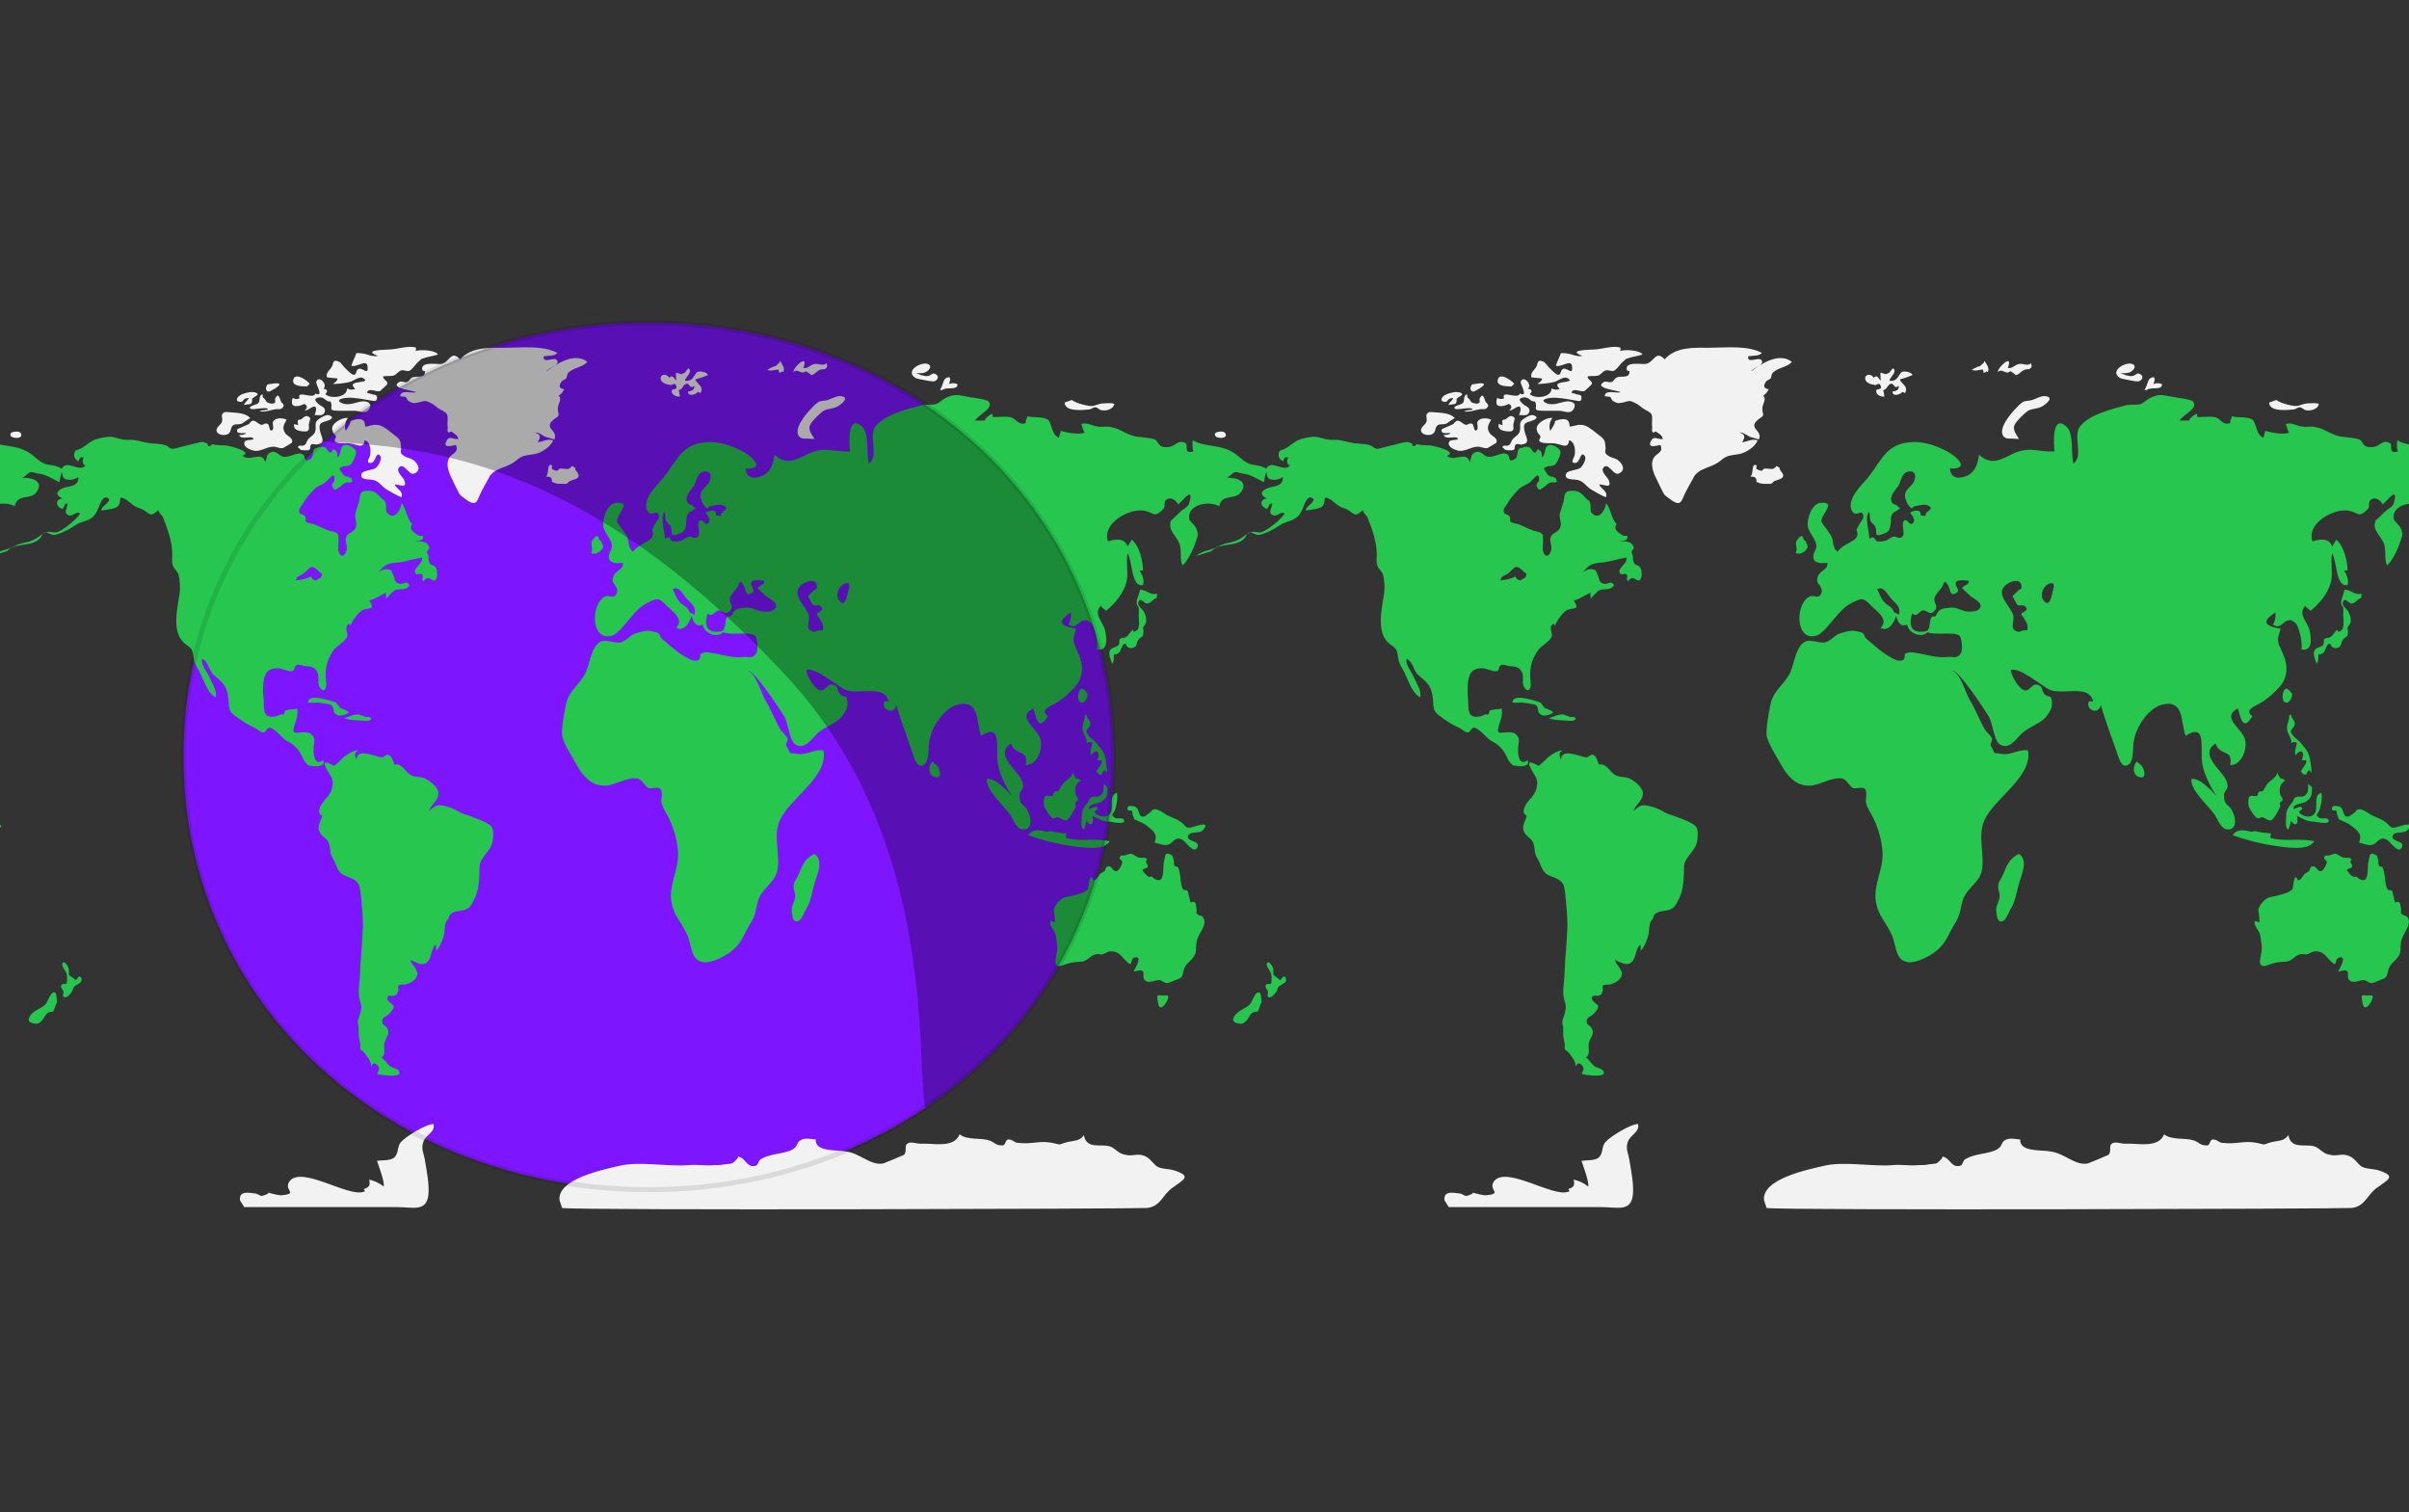 <?xml version="1.0" encoding="UTF-8" standalone="no"?>
<!-- Created with Inkscape (http://www.inkscape.org/) -->

<svg
   xmlns:dc="http://purl.org/dc/elements/1.1/"
   xmlns:cc="http://creativecommons.org/ns#"
   xmlns:rdf="http://www.w3.org/1999/02/22-rdf-syntax-ns#"
   xmlns:svg="http://www.w3.org/2000/svg"
   xmlns="http://www.w3.org/2000/svg"
   xmlns:sodipodi="http://sodipodi.sourceforge.net/DTD/sodipodi-0.dtd"
   xmlns:inkscape="http://www.inkscape.org/namespaces/inkscape"
   id="svg2"
   version="1.1"
   inkscape:version="0.48.2 r9819"
   width="1195"
   height="750"
   xml:space="preserve"
   sodipodi:docname="globe_band.ai"><rect width="100%" height="100%" fill="#333333" stroke="none"/><defs
     id="defs6"><clipPath
       clipPathUnits="userSpaceOnUse"
       id="clipPath16"><path
         d="M 0,600 956,600 956,0 0,0 0,600 z"
         id="path18" /></clipPath><clipPath
       clipPathUnits="userSpaceOnUse"
       id="clipPath384"><path
         d="m 71.814,472.923 371.037,0 0,-346 -371.037,0 0,346 z"
         id="path386" /></clipPath><clipPath
       clipPathUnits="userSpaceOnUse"
       id="clipPath400"><path
         d="m 128.667,471.923 313.184,0 0,-311.533 -313.184,0 0,311.533 z"
         id="path402" /></clipPath></defs><sodipodi:namedview
     pagecolor="#ffffff"
     bordercolor="#666666"
     borderopacity="1"
     objecttolerance="10"
     gridtolerance="10"
     guidetolerance="10"
     inkscape:pageopacity="0"
     inkscape:pageshadow="2"
     inkscape:window-width="1600"
     inkscape:window-height="837"
     id="namedview4"
     showgrid="false"
     inkscape:zoom="1.2050209"
     inkscape:cx="597.5"
     inkscape:cy="370.64936"
     inkscape:window-x="-8"
     inkscape:window-y="-8"
     inkscape:window-maximized="1"
     inkscape:current-layer="g10" /><g
     id="g10"
     inkscape:groupmode="layer"
     inkscape:label="globe_band"
     transform="matrix(1.25,0,0,-1.25,0,750)"><g
       id="g12"><g
         id="g14"
         clip-path="url(#clipPath16)"><g
           id="g20"
           transform="translate(441.851,299.923)"><path
             d="m 0,0 c 0,-99.411 -82.611,-172 -184.519,-172 -101.907,0 -184.518,72.589 -184.518,172 0,99.411 82.611,172 184.518,172 C -82.611,172 0,99.411 0,0"
             style="fill:#7e15ff;fill-opacity:1;fill-rule:nonzero;stroke:none"
             id="path22" /></g><g
           id="g24"
           transform="translate(-59.26,234.045)"><path
             d="m 0,0 c -0.341,0.17 -1.53,0.34 -1.871,0.51 -0.68,-1.87 1.7,-3.739 2.04,-5.44 0.341,-1.53 0.51,-3.57 0.681,-4.929 0.17,-3.402 -3.061,-9.351 2.889,-6.971 2.21,0.851 3.74,1.019 6.46,1.19 2.89,0.17 3.23,2.21 5.78,2.89 0.85,0.34 1.871,-0.17 2.72,0 1.36,0.34 1.87,1.189 3.571,1.189 3.23,0 4.08,-2.21 5.949,-3.909 3.06,-3.059 1.02,1.19 3.57,1.531 3.231,0.509 -0.68,-5.442 -0.68,-5.611 0.85,0 2.89,0.85 3.571,0.169 0.849,-0.679 -0.171,-2.55 0.849,-3.569 1.7,-1.699 4.08,0.17 5.95,0 1.02,-0.17 1.701,-1.19 2.89,-1.19 1.021,0 2.38,0.85 3.401,1.19 3.059,1.019 2.549,1.36 3.399,4.421 0.851,2.55 3.4,3.399 4.421,5.949 0.51,1.7 0.169,3.74 0.679,5.439 0.85,3.231 4.59,6.461 2.21,9.351 -0.509,0.51 -1.7,0.34 -2.379,1.359 -0.17,0.511 0.169,1.191 0,1.701 -0.341,1.53 0,3.57 -2.381,2.55 -0.34,0.85 -0.34,1.869 -0.679,2.72 -0.171,0.51 -0.171,1.36 -0.511,1.87 -0.341,0.51 -1.36,0.17 -1.7,0.51 -0.85,1.359 -1.019,3.57 -1.19,5.27 -0.169,1.02 -0.34,2.55 -0.85,3.571 -0.34,0.51 -1.359,0.169 -1.53,0.849 -0.339,0.68 0,1.36 -0.17,1.869 -0.51,1.191 0,1.872 -1.36,2.381 -2.21,1.19 -2.04,-0.68 -2.379,-2.04 -0.51,-1.7 -0.341,-3.23 -0.51,-4.93 -0.341,-3.23 -1.021,-3.74 -3.402,-2.72 0.341,-0.17 -1.019,0.85 -1.019,0.85 -0.34,0.17 -1.19,-0.17 -1.53,0.17 -0.51,0.169 -2.209,2.04 -2.209,2.55 0,0.68 1.699,0.34 2.04,1.36 0.34,1.02 -1.531,1.53 -0.171,2.889 -1.191,1.021 -2.04,0.341 -3.4,0.681 -1.19,0.34 -2.21,1.53 -3.4,1.53 0,0 -3.061,-1.02 -2.55,-0.68 -0.511,-0.34 -1.02,0.509 -1.53,-0.68 -0.51,-0.851 1.019,-1.19 1.019,-2.04 C 26.52,22.949 25.329,20.399 24.31,20.23 22.779,20.06 22.439,22.78 20.739,22.1 19.89,21.93 20.059,20.74 19.549,20.23 19.38,20.06 18.019,19.38 17.85,19.21 16.999,18.359 16.659,16.66 15.129,16.66 13.77,20.57 13.26,13.77 13.089,13.26 12.069,11.729 8.67,11.05 6.97,10.54 5.1,10.03 3.569,10.199 2.04,8.84 0.85,7.82 -1.19,5.27 -0.341,3.74 L 0,0 z"
             style="fill:#26c64f;fill-opacity:1;fill-rule:nonzero;stroke:none"
             id="path26" /></g><g
           id="g28"
           transform="translate(-23.731,276.035)"><path
             d="M 0,0 C -3.23,-0.85 -1.359,3.74 -4.59,4.08 -5.95,4.25 -7.14,4.25 -6.801,2.72 -6.63,2.04 -5.271,2.55 -5.1,2.21 -4.93,1.7 -4.761,0.34 -4.59,0.17 c 0.85,-1.87 -0.171,-0.851 1.7,-1.87 1.36,-0.68 2.209,-0.851 3.571,-1.87 2.718,-2.21 4.59,-3.231 3.228,-6.801 1.53,-0.339 3.741,-1.359 5.442,-0.85 2.04,0.681 2.549,3.401 5.439,2.04 1.359,-0.509 4.76,-6.12 6.12,-3.059 1.36,2.889 -4.93,2.04 -3.57,4.761 0.849,1.699 4.42,0.509 5.78,2.039 3.23,3.74 -2.381,1.7 -3.74,1.36 -3.4,-1.191 -2.721,0.34 -5.271,2.04 C 12.75,-1.021 10.54,-0.34 8.84,0.51 7.14,1.529 3.74,4.419 2.38,1.7 L 0,0 z"
             style="fill:#26c64f;fill-opacity:1;fill-rule:nonzero;stroke:none"
             id="path30" /></g><g
           id="g32"
           transform="translate(7.379,428.695)"><path
             d="M 0,0 C -1.021,0.17 -4.08,0 -3.061,-1.7 -2.38,-2.89 2.55,-2.89 0.68,-0.34 L 0,0 z"
             style="fill:#f2f2f2;fill-opacity:1;fill-rule:nonzero;stroke:none"
             id="path34" /></g><g
           id="g36"
           transform="translate(-145.111,361.885)"><path
             d="M 0,0 C -1.87,2.55 0.85,7.31 3.909,6.63 L 4.25,5.27 C 3.57,4.42 3.06,-4.25 0,0 m -7.99,-12.07 c -1.02,-0.17 -1.53,-0.85 -2.55,-0.34 -3.231,1.19 -0.51,4.42 -1.53,6.8 -1.53,3.91 -7.821,8.67 -1.87,12.24 1.7,1.02 4.93,1.87 5.27,-1.02 0.17,-1.7 -0.85,-1.19 -1.36,-1.87 -0.51,-0.68 -1.53,-1.36 -2.21,-2.21 L -11.391,0 c 0.171,-0.34 0.851,-1.53 0.851,-1.7 1.189,-1.02 2.38,0.17 3.399,-0.85 1.361,-1.53 -0.17,-1.53 -0.509,-2.21 0,-0.34 -0.85,0.17 -1.02,-0.68 -0.171,-0.68 0.68,-1.02 0.85,-1.53 0.341,-1.02 1.53,-2.04 1.53,-3.23 0.17,-2.72 -0.34,-1.53 -1.7,-1.87 m -17.85,8.16 c -1.19,-0.85 -4.421,-0.85 -5.78,-0.34 -2.38,0.68 -3.06,1.53 -5.78,1.19 -0.68,-0.17 -2.209,-0.17 -2.89,-0.51 -1.19,-0.51 -1.021,-0.68 -1.7,-1.36 -0.17,-0.17 -0.511,-1.19 -0.68,-1.36 -0.341,-0.34 -1.36,0 -1.7,-0.51 -0.681,-1.02 -0.34,-1.19 -0.681,-2.55 -0.51,-2.38 -0.34,-3.23 -3.399,-3.23 -4.761,-0.17 -4.761,3.91 -3.571,7.31 1.871,-1.87 2.721,1.02 4.42,1.19 1.531,0 2.721,-2.38 4.59,0 1.531,1.87 -0.678,2.72 -0.169,4.93 0.34,1.36 2.38,3.4 3.06,4.42 0.849,1.87 0.849,3.06 2.38,0.51 0.849,-1.36 0.51,-4.42 3.06,-3.06 2.379,1.36 -1.19,2.89 0.17,4.59 0.68,0.85 4.08,0.51 4.93,0.34 0.17,-1.7 -1.87,-1.7 -2.721,-2.89 l 2.891,-2.72 c 0.17,0 0.17,-0.17 0.34,-0.34 1.7,-1.36 6.12,-3.23 3.23,-5.61 m -29.24,35.53 c -1.7,-1.02 0.51,-5.27 -0.85,-6.46 -1.19,-1.19 -2.549,0.17 -3.4,0 -1.19,-0.17 -2.04,-1.19 -3.23,-1.53 -0.85,-0.34 -2.38,-0.51 -3.23,-0.34 -1.359,0.34 -1.021,2.72 -3.231,1.02 0,2.72 -2.04,8.5 -0.168,10.71 0.509,-1.02 0.168,-2.21 0.509,-3.4 0.51,-1.19 1.7,-1.701 2.04,-2.55 0.85,-2.38 -0.85,-4.25 2.89,-2.89 2.89,0.85 2.89,2.21 3.23,4.759 0.169,1.191 -0.17,2.04 0.51,3.061 0.85,1.36 1.36,0.85 2.209,1.7 1.362,1.36 1.53,0 -0.169,1.7 -0.85,0.85 -1.53,0.17 -2.21,1.53 -1.02,2.38 1.53,4.759 2.72,6.46 1.021,1.87 1.189,4.76 3.399,5.44 3.231,1.02 3.911,-1.7 2.551,-4.08 -1.19,-2.21 -3.57,-2.72 -3.4,-5.78 0.17,-1.02 1.02,-3.06 1.699,-3.74 1.871,-1.87 0.511,-0.34 2.211,0 1.359,0.17 3.909,1.02 5.1,0.34 3.399,-1.7 -1.36,-2.04 -0.85,-4.25 l -2.04,0.34 c 0.51,2.72 -2.891,1.87 -4.08,1.02 0.511,-0.68 2.38,-2.89 1.189,-4.08 -1.53,-1.53 -2.04,1.7 -3.399,1.02 m -2.243,-37.4 -2.007,1.02 c -0.511,2.21 -2.72,2.55 -3.91,4.08 -1.36,1.36 -1.7,3.4 -2.721,4.93 2.551,1.7 4.251,-2.38 5.781,-3.91 1.869,-2.04 3.707,-3.06 2.857,-6.12 m 217.802,55.93 c 3.06,-0.339 5.441,-2.04 8.161,-3.4 0.34,1.7 0.68,3.4 1.36,5.101 -2.72,2.04 -5.44,1.359 -7.48,2.379 -2.38,1.02 -4.081,3.4 -6.8,4.761 -4.76,2.719 -10.54,1.699 -15.3,4.419 0,-1.359 -0.341,-3.06 0.34,-4.419 -4.42,-1.361 -1.7,3.06 -3.4,3.399 -3.06,1.36 -3.4,-1.359 -6.8,-1.7 -4.081,-0.34 -3.4,2.04 -5.1,3.06 -2.38,0.68 -4.08,0.68 -6.46,1.021 -4.421,0.34 -6.8,3.06 -10.541,3.739 -2.039,0.68 -3.739,0 -5.779,0.341 -2.38,0.339 -4.079,1.699 -6.46,1.02 0.341,-0.681 0.679,-2.721 1.36,-3.401 -2.04,-1.02 -7.48,0 -9.52,0.68 0,-0.68 -0.68,-2.039 -0.68,-2.72 -3.06,1.02 -2.72,5.78 -4.421,7.14 -2.039,1.361 -5.779,0.68 -8.159,1.361 0,-0.681 -0.68,-1.361 -0.68,-2.721 -3.059,-1.02 -3.4,1.701 -6.12,2.38 -1.7,0.341 -4.76,0 -6.8,0 -0.34,0.341 0,0.681 -0.34,1.361 C 59.5,73.271 58.479,72.59 57.8,71.23 l -3.74,0 c 1.36,2.38 7.479,4.76 5.44,7.48 -0.68,1.02 -7.48,1.701 -8.84,2.04 -3.4,0.681 -4.761,1.021 -7.82,-0.339 -1.7,-0.681 -2.721,-2.04 -4.42,-2.721 -1.7,-0.339 -3.74,0 -5.441,-0.339 C 27.88,75.99 17.68,73.61 14.28,68.51 11.9,64.771 15.98,56.61 11.9,54.23 c -1.02,3.4 0.34,11.901 -2.72,14.621 -5.781,5.1 -5.1,-6.461 -4.76,-9.86 -6.46,-0.341 -9.521,2.04 -15.98,-0.681 -6.12,-3.06 -9.18,-4.76 -13.94,-0.68 -0.681,-3.4 -1.021,-6.12 -4.42,-8.16 -3.059,-1.36 -6.8,-1.699 -7.14,2.72 8.839,-0.339 2.04,5.44 -2.38,7.48 -3.74,1.7 -7.48,3.06 -11.9,3.06 -10.88,-0.34 -12.24,-6.459 -18.36,-14.28 -2.38,-2.72 -8.84,-8.839 -6.12,-13.26 1.7,-2.719 4.42,2.04 4.42,-2.719 0,0.339 -2.919,-4.323 -2.72,-4.761 2.04,-4.487 -4.76,-4.487 -7.48,-8.5 -2.04,1.02 -1.7,4.42 -2.38,5.78 -0.68,1.7 -3.74,5.1 -4.081,6.12 -0.339,2.72 6.121,7.82 0,7.481 -3.739,0 -5.779,-6.12 -5.439,-9.18 0.34,-3.06 4.702,-6.373 3.06,-9.52 -2.04,-3.911 -0.34,-5.78 4.76,-5.1 0.34,-3.401 -4.08,-2.72 -4.08,-7.141 0,-1.36 2.38,-2.379 1.699,-4.759 -1.02,-3.06 -3.059,-0.341 -5.099,-1.701 -5.44,-3.399 -5.1,-17.679 3.059,-15.3 2.04,0.34 5.781,5.1 7.141,6.8 2.72,3.06 3.74,4.42 6.8,6.121 4.76,2.379 4.76,2.04 8.5,-1.701 2.72,-2.38 6.12,-5.1 3.06,-8.16 3.4,-1.7 5.44,2.381 6.121,4.76 0.678,-2.04 1.699,-4.76 4.418,-3.399 0.681,-3.74 5.781,-5.441 8.161,-3.061 3.06,-1.36 10.2,0.341 12.58,-1.36 1.019,-1.02 1.36,-5.439 0.679,-6.8 -1.7,-2.719 -2.719,-1.36 -5.78,-1.699 -3.739,-0.341 -6.799,0.679 -10.539,1.359 -2.721,0.34 -3.399,1.021 -5.78,0 -0.68,0 0.341,-2.379 -1.361,-2.72 -1.7,-0.34 -2.719,0.341 -4.079,1.02 -3.4,1.7 -7.48,5.441 -9.52,7.14 -2.38,1.7 0,2.72 -4.42,3.401 -2.04,0.68 -5.1,-0.341 -7.14,-1.02 -2.04,-1.02 -3.06,-2.721 -5.44,-3.401 -2.381,-0.34 -5.78,1.361 -7.82,0.341 -4.08,-2.04 -4.42,-10.2 -6.46,-13.261 -2.38,-4.08 -5.78,-6.119 -7.14,-10.88 -0.68,-3.06 -2.04,-10.2 -1.7,-13.26 0.68,-3.4 4.76,-9.52 6.8,-13.259 2.72,-4.08 5.78,-6.8 10.88,-6.461 3.74,0.34 8.84,3.741 12.58,2.72 1.7,-0.68 2.38,-2.72 4.08,-3.74 1.36,-0.34 3.74,0.681 4.76,-0.34 1.02,-1.7 0,-4.08 0.34,-5.439 0.68,-2.721 2.04,-4.08 3.06,-6.461 1.7,-3.4 3.06,-8.16 3.399,-11.9 1.021,-7.82 -4.08,-14.279 -2.379,-21.76 1.02,-4.759 3.4,-6.799 5.78,-11.56 2.379,-4.419 1.36,-10.539 6.459,-11.559 3.741,-0.68 9.52,2.719 11.56,4.42 4.08,3.059 5.101,7.479 7.821,11.559 2.039,3.4 1.701,6.12 3.06,9.521 2.04,4.42 6.12,6.12 7.14,10.54 1.36,6.459 -1.701,13.94 1.02,20.06 3.74,8.839 19.38,17.34 17.34,27.88 -3.4,0.679 -6.801,-2.04 -10.54,-1.361 -3.74,0.68 -2.04,-0.679 -4.08,3.06 -0.68,0.68 0.679,2.04 0.34,3.06 -0.34,1.02 -2.04,2.38 -2.72,3.4 -2.38,4.08 -3.739,8.16 -6.12,11.9 -1.699,3.06 -3.739,10.541 -6.8,11.56 2.04,0.68 12.24,-14.62 14.28,-18.019 1.699,-2.721 2.04,-8.841 4.08,-10.881 3.74,-3.06 6.799,1.7 9.18,4.08 3.061,2.721 7.141,3.741 9.52,6.46 1.36,1.7 2.72,3.74 2.379,5.78 -0.339,3.74 -1.019,1.36 -3.059,3.401 -1.361,2.04 -0.34,3.399 -3.401,3.739 -1.359,0 -2.719,-2.719 -4.08,-2.379 -2.039,0 -5.439,5.099 -5.78,8.16 3.741,1.02 11.9,-6.121 15.301,-7.821 5.099,-2.379 15.979,2.381 17.34,-4.76 -0.34,0 -1.361,0.341 -1.699,0 -1.362,-3.4 4.08,-5.439 4.758,-1.36 1.7,-5.78 4.08,-12.24 6.12,-18.019 1.021,-2.721 2.04,-7.821 5.1,-5.44 2.04,1.359 1.361,7.819 2.04,9.859 1.021,5.101 5.441,11.9 10.541,13.6 9.52,2.721 7.819,-6.8 9.859,-12.24 7.821,5.1 6.121,-3.4 6.461,-9.52 0.34,-4.759 3.06,-10.2 5.78,-14.279 -2.38,2.379 -6.12,6.799 -9.86,6.799 -1.02,-4.08 7.14,-11.219 9.18,-14.28 1.021,-1.7 2.72,-5.78 4.76,-5.78 4.08,-0.679 3.74,4.421 2.381,6.801 -1.021,3.059 -3.402,2.379 -3.402,6.12 -0.34,3.059 2.721,2.379 0.681,6.8 -1.7,3.739 -10.881,10.199 -4.08,14.279 1.7,-5.1 7.139,-2.04 5.78,-8.5 4.42,-0.339 7.14,6.46 5.779,10.54 -1.359,4.08 -9.519,8.5 -2.719,11.901 1.02,-2.72 1.7,-9.861 5.779,-3.06 -3.739,2.719 1.701,4.08 4.08,5.779 2.721,1.7 6.461,5.101 8.16,7.82 2.04,4.08 1.362,7.48 0,10.881 -2.379,5.439 -2.719,5.1 -1.019,10.2 -5.44,1.019 -8.5,2.379 -2.04,6.459 0,-1.699 0,-3.06 -1.021,-4.759 3.74,-3.061 4.761,4.759 9.181,0.339 1.36,-1.7 2.72,-8.5 2.04,-10.199 4.42,-1.02 4.08,4.08 3.4,7.14 -0.68,3.74 -5.099,6.8 -1.7,10.2 0.34,-1.02 1.359,-1.36 2.04,-2.041 3.399,2.72 7.14,7.141 8.16,11.9 0.68,3.401 -0.34,7.481 0.339,10.88 2.04,-3.06 1.361,-13.599 6.12,-12.579 0.681,2.04 -0.34,4.08 -1.359,5.779 l 1.359,0 c 0,3.74 -1.359,9.52 -4.419,12.24 -0.34,-0.679 -1.36,-2.039 -1.701,-2.72 -1.019,3.4 -4.759,3.061 -7.819,2.041 -2.38,7.14 8.16,12.919 13.939,12.24 4.761,-0.681 4.08,-3.401 8.16,0.679 1.021,1.361 -0.679,3.061 2.04,4.081 1.701,0.34 3.401,-1.361 3.741,-2.381 1.7,1.361 6.46,7.82 4.42,0.681 -0.34,-1.701 -2.38,-2.381 -3.4,-3.401 0,0 -4.08,-4.08 -3.74,-3.4 -1.7,-4.419 2.04,-5.78 3.4,-9.859 0.68,-2.721 0,-5.781 1.02,-8.16 1.699,1.02 4.42,6.459 5.1,8.839 0.679,2.04 1.36,2.721 0.679,5.1 -0.339,1.701 -3.059,3.741 -3.059,4.42 -1.021,5.78 7.82,7.481 11.9,5.1 1.019,5.101 6.12,2.381 8.5,5.44 3.4,4.42 -1.7,6.121 -5.44,5.78 3.74,2.72 2.04,2.72 6.459,1.7"
             style="fill:#26c64f;fill-opacity:1;fill-rule:nonzero;stroke:none"
             id="path38" /></g><g
           id="g40"
           transform="translate(27.439,213.05)"><path
             d="M 0,0 C -0.255,0.851 0,1.785 -0.17,2.636 -0.34,3.4 -1.87,5.951 -2.636,4.761 -3.229,3.74 -1.445,1.785 -1.105,0.936 -0.851,0 -0.765,-1.02 -0.851,-1.869 c 0,-0.426 0.086,-1.021 -0.169,-1.36 -0.509,-0.68 -1.19,0 -1.785,-0.425 -1.19,-0.766 0.34,-1.956 0.51,-2.806 0.17,-0.85 -0.851,-2.89 1.275,-2.21 0.85,0.341 2.041,1.871 2.38,2.636 0.34,0.764 0.17,1.104 0.935,1.699 0.68,0.596 2.21,1.02 2.551,2.04 0.255,0.681 0.084,1.785 -0.851,1.7 C 3.061,-0.68 3.146,-2.805 1.955,-1.444 L 0,0 z"
             style="fill:#26c64f;fill-opacity:1;fill-rule:nonzero;stroke:none"
             id="path42" /></g><g
           id="g44"
           transform="translate(21.744,206.165)"><path
             d="m 0,0 c -1.273,0.353 -1.954,-1.53 -2.55,-2.635 -0.595,-1.104 -0.765,-1.87 -1.785,-2.635 -2.04,-1.445 -5.185,-2.464 -5.949,-5.015 -0.511,-1.529 1.359,-1.955 2.72,-2.124 1.359,-0.086 2.294,0.933 3.06,2.04 0.595,0.933 1.105,2.124 2.209,2.55 1.275,0.423 1.445,-0.341 2.04,1.019 0.255,0.595 0.341,1.105 0.596,1.785 0.255,0.595 0.636,0.941 0.51,1.616 C 0.69,-2.539 0.844,-0.234 0,0"
             style="fill:#26c64f;fill-opacity:1;fill-rule:nonzero;stroke:none"
             id="path46" /></g><g
           id="g48"
           transform="translate(415.509,269.915)"><path
             d="m 0,0 c -2.721,0.68 -5.78,1.36 -7.479,-1.359 4.758,-1.702 11.219,-3.401 15.978,-4.08 4.421,-0.681 14.28,-2.38 16.32,1.7 C 19.38,-2.38 12.92,-4.08 7.479,-2.38 c 0,0.681 0,1.021 0.341,1.7 -2.04,0.34 -4.421,0.34 -6.461,1.021 L 0,0 z"
             style="fill:#26c64f;fill-opacity:1;fill-rule:nonzero;stroke:none"
             id="path50" /></g><g
           id="g52"
           transform="translate(17.709,388.746)"><path
             d="M 0,0 C -0.351,-0.117 -0.578,-0.339 -0.764,-0.609 -0.373,-0.36 0.028,-0.147 0.448,0.004 0.298,0.021 0.149,0.021 0,0"
             style="fill:#8e8e8e;fill-opacity:1;fill-rule:nonzero;stroke:none"
             id="path54" /></g><g
           id="g56"
           transform="translate(5.469,383.135)"><path
             d="m 0,0 c -3.06,-1.7 -5.95,-1.36 -8.84,-3.74 l 6.12,1.87 c 0.17,0.17 0.341,0.17 0.341,0.34 3.569,3.23 9.349,1.19 12.75,4.76 0.557,0.557 0.752,1.257 1.106,1.771 C 10.524,4.395 9.63,3.594 8.67,3.06 5.78,1.36 2.89,1.7 0,0"
             style="fill:#26c64f;fill-opacity:1;fill-rule:nonzero;stroke:none"
             id="path58" /></g><g
           id="g60"
           transform="translate(127.189,370.725)"><path
             d="m 0,0 -1.87,-1.02 c -1.02,0.17 -1.53,0.51 -1.87,1.53 -1.7,-0.85 -3.91,-1.36 -5.95,-1.53 0,1.53 1.53,1.87 2.72,2.55 0.85,0.51 2.55,2.55 3.23,2.72 1.02,0.34 2.72,-1.19 3.06,-1.7 C 0,1.7 1.36,2.04 0,0 m 46.07,3.4 c -0.85,2.04 -2.04,1.19 -2.72,2.38 -0.51,0.68 -0.51,1.87 -0.51,2.89 -0.17,0.51 -0.51,0.85 -0.51,1.53 -0.17,0.68 1.02,1.19 0.85,1.7 -0.68,2.89 -3.74,2.55 -5.78,2.55 0.85,0.17 2.89,0.17 3.23,1.19 0.51,1.7 -1.02,0.68 -1.87,1.19 -1.53,1.191 -3.91,2.04 -2.38,4.59 -2.21,1.87 -2.21,6.12 -4.25,8.16 -0.17,-2.55 -2.72,-6.97 -5.61,-3.91 -0.85,1.02 -0.34,2.21 -0.51,3.23 -0.51,2.04 -0.34,1.36 -1.53,2.38 -1.7,1.7 -2.55,3.06 -4.93,3.23 -3.57,0.17 -3.74,-0.68 -4.08,-3.4 C 15.13,29.24 14.45,27.88 13.94,25.84 13.26,23.8 14.62,22.27 14.11,20.4 13.6,17.85 10.88,18.19 10.2,16.15 9.52,14.79 10.88,12.41 10.37,10.88 9.69,8.33 7.82,7.99 7.14,10.54 6.8,11.9 7.31,14.11 7.14,15.47 6.8,17 7.65,16.49 6.46,17.68 5.61,18.36 4.25,18.36 3.4,18.7 c -2.04,0.68 -3.74,1.7 -5.95,2.55 -0.17,0 -3.06,0.68 -3.06,0.85 -0.68,0.51 0,1.7 -0.51,2.21 -0.68,1.02 -1.87,0.68 -2.21,1.53 -0.51,1.36 0.51,2.38 1.19,3.4 1.02,1.87 2.72,3.91 4.25,5.44 1.53,1.87 3.57,2.04 5.27,3.57 1.53,1.53 3.23,4.08 3.23,0.68 0,-1.02 -1.53,-1.53 -0.85,-2.89 0.85,-2.04 1.87,-0.51 2.89,0 1.02,0.68 1.19,1.36 2.38,1.7 1.02,0.51 3.23,-0.68 2.38,1.36 -0.51,1.19 -2.38,0.85 -3.06,1.53 -0.85,0.68 -1.36,2.04 -1.87,2.72 1.19,1.36 3.23,0.68 4.42,1.53 0.85,0.68 2.38,4.08 2.21,5.1 -0.17,1.36 -3.06,3.06 -4.42,2.72 -2.55,-0.68 -1.02,-3.74 -3.06,-4.93 0.17,1.36 0,2.89 -1.7,3.23 -1.02,-3.06 -2.38,0.17 -2.72,0.51 -1.19,0.51 -0.17,0.34 -1.7,0.51 -0.34,0 -2.55,-0.68 -2.72,-0.68 -1.19,-1.02 -0.34,-3.4 -1.87,-4.25 -2.89,-1.7 -1.7,1.19 -2.89,1.87 -2.21,1.36 -5.27,-1.53 -7.99,-0.85 -1.7,0.51 -2.72,2.55 -4.76,1.7 -2.04,-0.85 -1.36,-2.21 -2.21,-3.91 -1.19,4.76 -6.29,-0.17 -9.01,2.55 4.42,1.53 -4.93,3.91 -6.8,4.08 -2.38,0.17 -3.57,0 -5.1,0.51 -0.17,0 -0.85,-0.85 -1.36,-0.85 -0.68,0.17 -0.51,1.19 -0.85,1.19 -1.53,0.51 -1.36,0.68 -3.06,0.34 -2.38,-0.51 -4.59,-1.19 -6.97,-1.7 -0.85,-0.17 -2.72,-0.85 -3.57,-0.85 -1.53,0.17 -1.36,0.85 -2.72,1.36 -2.21,0.85 -4.76,0.51 -7.14,1.02 -2.55,0.34 -4.76,1.36 -7.31,1.19 -2.89,-0.17 -4.25,0.68 -6.97,1.19 -1.87,0.17 -4.08,-0.34 -5.95,-0.85 -2.55,-0.68 -4.08,-2.55 -6.29,-3.74 -1.53,-0.85 -2.55,-0.34 -2.72,-2.21 -0.17,-1.36 0.68,-2.55 1.87,-2.89 0,1.19 0.85,1.87 1.87,1.53 -0.51,-1.19 -0.68,-2.55 0.68,-3.229 -2.38,-3.061 -7.82,3.059 -9.52,-1.701 0,0.17 0.68,-3.06 0.68,-2.89 0.85,-1.02 0.85,-0.85 2.21,-1.02 1.53,-0.17 2.72,0.34 3.91,1.02 0,-3.4 -2.72,-3.57 -5.27,-4.08 -2.89,-0.85 -4.76,-2.72 -1.02,-4.42 -2.04,0 -3.23,-2.04 -1.19,-3.57 2.38,-1.7 1.19,2.04 3.23,1.53 -0.17,-1.87 -1.87,-3.74 0.34,-4.59 1.87,-0.68 2.89,1.87 4.59,0.68 -1.53,-2.38 -5.78,-5.78 -8.5,-7.14 -1.87,-0.85 -2.89,0.17 -4.59,-0.17 -0.195,-0.039 -0.385,-0.098 -0.572,-0.165 1.041,-0.115 2.081,-1.025 3.122,-1.025 1.53,0 4.25,1.36 5.61,2.041 2.04,1.019 3.4,2.379 5.61,3.059 2.72,0.85 4.59,1.53 5.95,4.25 0.85,1.36 1.87,6.29 4.08,5.441 2.72,-1.191 -2.89,-3.571 -2.21,-5.101 1.53,0.34 4.93,0.51 6.29,1.53 2.21,2.04 -0.51,5.1 3.57,2.72 1.19,-0.85 2.21,-1.87 3.4,-2.55 1.02,-0.68 2.38,-0.85 3.23,-1.36 2.89,-1.87 2.89,-3.06 5.95,-0.17 l 0.51,-1.02 1.36,-1.7 c 1.87,-4.93 3.74,-9.52 3.74,-14.96 0,-1.02 -0.17,-2.21 0,-3.4 0.34,-2.04 1.53,-2.55 2.38,-4.25 0.68,-1.87 0.85,-6.12 0.51,-7.82 -0.85,-5.95 -3.4,-15.81 2.38,-20.06 2.04,-1.53 2.72,-1.7 3.06,-4.42 0.34,-2.21 0.51,-3.06 1.7,-5.1 2.21,-3.4 3.4,-9.52 7.14,-11.56 0.85,2.38 -1.36,5.44 -2.21,7.48 -0.85,2.21 -3.91,5.78 -3.06,7.82 2.38,-1.19 2.55,-4.08 4.08,-5.95 1.53,-1.53 3.57,-2.89 4.76,-4.76 1.36,-2.21 1.53,-4.76 1.7,-7.31 0.17,-3.23 1.19,-3.57 3.57,-5.44 2.38,-1.7 4.25,-2.89 6.97,-4.08 0.68,-0.34 2.38,-1.87 3.06,-1.7 1.53,0.17 1.02,1.87 2.72,1.87 1.7,-0.17 4.93,-4.08 6.46,-5.1 2.72,-1.36 4.25,-2.72 5.78,-5.27 0.68,-1.19 1.19,-2.89 2.21,-3.74 1.19,-1.36 0.68,-0.681 2.21,-1.019 1.7,-0.341 5.61,-0.341 4.42,2.209 -3.57,-2.55 -3.91,2.72 -3.74,5.1 0.17,2.38 1.02,3.74 -1.19,5.44 -1.87,1.36 -5.95,-0.17 -6.63,0.68 -0.85,1.02 1.53,5.44 1.36,7.14 l 0,2.21 c -1.53,-0.51 -3.23,-0.17 -4.76,-0.85 -0.34,-0.17 -0.17,-1.19 -0.68,-1.53 -0.34,-0.17 -0.85,0.17 -1.19,0 -0.34,-0.17 -1.87,-0.85 -2.55,-0.85 -4.93,-0.68 -3.91,3.57 -4.25,7.14 -0.34,2.72 -0.34,7.31 0.85,9.69 1.19,2.04 2.55,2.21 4.42,2.38 1.7,0.17 4.76,-1.53 5.95,-1.19 1.7,0.34 0.51,1.7 1.87,2.38 0.85,0.51 2.38,-0.17 3.06,-0.34 2.55,-0.17 4.42,-0.17 5.44,-2.89 0.51,-1.7 -0.17,-3.57 0.51,-5.1 1.7,-3.23 3.23,-1.02 2.72,1.87 -0.51,4.93 0.17,8.5 3.23,12.75 1.19,1.36 4.42,3.23 5.1,4.93 0.68,1.7 -1.53,3.91 0.85,5.27 0.17,-0.17 0.34,-0.51 0.51,-0.85 0.51,1.7 3.06,5.27 4.59,6.12 2.38,1.36 5.61,-0.34 2.89,3.91 2.38,0.51 4.42,2.21 6.63,3.06 -0.17,-0.85 0.17,-1.7 0,-2.38 0.85,0.851 2.55,2.89 3.57,3.4 2.04,0.85 4.42,-0.34 5.78,2.04 -1.36,2.04 -2.21,0.17 -4.08,0.51 -2.04,0.51 -1.7,1.87 -2.38,3.4 -0.85,1.87 -0.51,2.21 -2.55,2.38 -1.19,0.17 -3.06,-0.68 -3.74,-1.7 2.72,3.571 3.91,4.08 8.5,4.42 3.06,0.34 6.12,1.53 9.18,1.87 0.51,-2.55 -3.91,-4.08 -2.55,-6.29 0.51,-0.68 2.04,0.17 2.55,-0.34 0.85,-0.68 -0.51,-2.04 0.68,-2.72 2.21,3.57 4.08,-2.21 5.27,1.7 0.17,0.68 0,2.38 -0.17,3.06"
             style="fill:#26c64f;fill-opacity:1;fill-rule:nonzero;stroke:none"
             id="path62" /></g><g
           id="g64"
           transform="translate(418.74,234.045)"><path
             d="m 0,0 c -0.341,0.17 -1.53,0.34 -1.871,0.51 -0.68,-1.87 1.7,-3.739 2.04,-5.44 0.341,-1.53 0.51,-3.57 0.681,-4.929 0.17,-3.402 -3.061,-9.351 2.889,-6.971 2.21,0.851 3.74,1.019 6.46,1.19 2.89,0.17 3.23,2.21 5.78,2.89 0.85,0.34 1.871,-0.17 2.72,0 1.36,0.34 1.87,1.189 3.571,1.189 3.23,0 4.08,-2.21 5.949,-3.909 3.06,-3.059 1.02,1.19 3.57,1.531 3.231,0.509 -0.68,-5.442 -0.68,-5.611 0.85,0 2.89,0.85 3.571,0.169 0.849,-0.679 -0.171,-2.55 0.849,-3.569 1.7,-1.699 4.08,0.17 5.95,0 1.02,-0.17 1.701,-1.19 2.89,-1.19 1.021,0 2.38,0.85 3.401,1.19 3.059,1.019 2.549,1.36 3.399,4.421 0.851,2.55 3.4,3.399 4.421,5.949 0.51,1.7 0.169,3.74 0.679,5.439 0.85,3.231 4.59,6.461 2.21,9.351 -0.509,0.51 -1.7,0.34 -2.379,1.359 -0.17,0.511 0.169,1.191 0,1.701 -0.341,1.53 0,3.57 -2.381,2.55 -0.34,0.85 -0.34,1.869 -0.679,2.72 -0.171,0.51 -0.171,1.36 -0.511,1.87 -0.341,0.51 -1.36,0.17 -1.7,0.51 -0.85,1.359 -1.019,3.57 -1.19,5.27 -0.169,1.02 -0.34,2.55 -0.85,3.571 -0.34,0.51 -1.359,0.169 -1.53,0.849 -0.339,0.68 0,1.36 -0.17,1.869 -0.51,1.191 0,1.872 -1.36,2.381 -2.21,1.19 -2.04,-0.68 -2.379,-2.04 -0.51,-1.7 -0.341,-3.23 -0.51,-4.93 -0.341,-3.23 -1.021,-3.74 -3.402,-2.72 0.341,-0.17 -1.019,0.85 -1.019,0.85 -0.34,0.17 -1.19,-0.17 -1.53,0.17 -0.51,0.169 -2.209,2.04 -2.209,2.55 0,0.68 1.699,0.34 2.04,1.36 0.34,1.02 -1.531,1.53 -0.171,2.889 -1.191,1.021 -2.04,0.341 -3.4,0.681 -1.19,0.34 -2.21,1.53 -3.4,1.53 0,0 -3.061,-1.02 -2.55,-0.68 -0.511,-0.34 -1.02,0.509 -1.53,-0.68 -0.51,-0.851 1.019,-1.19 1.019,-2.04 C 26.52,22.949 25.329,20.399 24.31,20.23 22.779,20.06 22.439,22.78 20.739,22.1 19.89,21.93 20.059,20.74 19.549,20.23 19.38,20.06 18.019,19.38 17.85,19.21 16.999,18.359 16.659,16.66 15.129,16.66 13.77,20.57 13.26,13.77 13.089,13.26 12.069,11.729 8.67,11.05 6.97,10.54 5.1,10.03 3.569,10.199 2.04,8.84 0.85,7.82 -1.19,5.27 -0.341,3.74 L 0,0 z"
             style="fill:#26c64f;fill-opacity:1;fill-rule:nonzero;stroke:none"
             id="path66" /></g><g
           id="g68"
           transform="translate(430.469,316.155)"><path
             d="m 0,0 c 0.17,-2.04 -1.19,-3.57 -0.851,-5.61 0.341,-2.21 1.872,-3.4 1.701,-5.44 0.849,0.68 1.359,0.509 2.211,0.17 -0.171,-1.36 -1.191,-3.741 -0.511,-4.93 2.21,2.89 3.91,1.189 2.38,-2.041 0.34,0.17 1.53,-0.17 1.87,0 0.17,-1.53 -1.53,-3.06 -2.21,-4.42 1.189,-1.359 1.02,-1.359 2.21,-1.19 0.17,0 0.679,3.231 2.04,0.51 0,2.211 -0.34,4.591 -0.85,6.631 -0.511,2.04 -1.87,3.4 -3.06,4.93 -1.02,1.53 -4.25,3.23 -4.25,5.1 0,1.02 1.7,1.53 1.529,3.23 C 2.04,-1.7 0.68,-1.19 0.68,0.34 L 0,0 z"
             style="fill:#26c64f;fill-opacity:1;fill-rule:nonzero;stroke:none"
             id="path70" /></g><g
           id="g72"
           transform="translate(459.199,364.435)"><path
             d="m 0,0 c -2.89,-0.85 -4.249,1.7 -6.8,1.53 -0.17,-1.36 -1.36,-3.74 -1.36,-5.1 0,-1.02 0.85,-1.53 0.85,-2.04 0.17,-1.02 0,-1.7 0,-2.89 0,-2.21 1.021,-6.29 -2.04,-6.63 -0.17,0.34 -0.17,0.68 -0.17,0.85 -1.36,-0.85 -1.53,-2.21 -3.06,-3.06 -0.51,-0.34 -1.529,0 -2.21,-0.68 -0.34,-0.34 0,-1.7 -0.51,-2.38 -1.189,-1.19 -2.889,-0.68 -3.57,-2.55 -0.51,-1.19 0.681,-3.74 1.019,-4.93 0.852,1.19 0.681,2.55 0.681,3.74 3.74,0 2.38,4.42 4.761,4.25 0.169,-1.36 1.529,-2.04 3.059,-1.53 1.7,0.68 0.85,1.7 1.871,3.06 1.359,1.87 1.869,0.34 2.04,3.23 0.169,0.34 -0.171,1.02 -0.171,1.53 0.171,0.68 1.02,1.36 1.19,2.04 0.34,1.7 -0.17,3.06 -0.85,4.42 -0.509,0.85 -2.549,2.38 -2.209,3.57 0.679,2.55 2.378,-0.34 3.399,-0.34 1.7,0 2.381,1.87 3.911,2.21 L 0,0 z"
             style="fill:#26c64f;fill-opacity:1;fill-rule:nonzero;stroke:none"
             id="path74" /></g><g
           id="g76"
           transform="translate(425.709,293.375)"><path
             d="m 0,0 c -0.34,-2.04 -2.891,-3.061 -4.08,-4.59 -0.511,-0.849 -1.021,-1.87 -1.53,-2.551 -0.51,-0.509 -1.36,0 -1.701,-0.509 -0.339,-0.17 -0.339,-1.36 -0.679,-1.53 -0.681,-0.34 -2.381,0.339 -2.891,-0.171 -0.68,-0.509 -0.68,-3.059 -0.51,-3.739 0.17,-1.019 2.55,-4.59 3.401,-4.931 0.679,-0.339 1.53,0.51 2.209,0.341 1.19,-0.341 2.211,-1.53 3.401,-1.19 1.19,0.51 3.23,4.59 3.569,5.439 0.17,0.341 -0.339,1.021 -0.169,1.362 0,0.509 1.019,0.849 1.019,0.849 0.171,1.7 -0.339,1.191 -0.85,2.55 -0.509,2.38 -0.169,4.25 2.04,5.609 -0.509,0.34 -1.36,0.85 -2.04,0.85 L 0,0 z"
             style="fill:#26c64f;fill-opacity:1;fill-rule:nonzero;stroke:none"
             id="path78" /></g><g
           id="g80"
           transform="translate(422.479,440.255)"><path
             d="m 0,0 c 0.17,-3.91 7.649,-2.89 9.86,-2.72 1.02,0.17 1.36,0.85 2.379,0.85 1.021,-0.17 1.701,-1.19 2.551,-1.19 1.7,-0.34 4.76,0.51 4.931,2.55 C 18.359,0 16.49,-0.34 14.96,-0.34 13.43,-0.51 12.239,-1.19 11.051,-1.36 9.35,-1.53 4.25,-0.17 2.891,1.02 L 0,0 z"
             style="fill:#f2f2f2;fill-opacity:1;fill-rule:nonzero;stroke:none"
             id="path82" /></g><g
           id="g84"
           transform="translate(429.109,326.695)"><path
             d="M 0,0 C -1.269,-0.521 -2.04,-4.76 -0.17,-5.44 1.36,-6.12 2.981,-2.912 2.381,-1.87 2.003,-1.215 0.699,0.288 0,0"
             style="fill:#26c64f;fill-opacity:1;fill-rule:nonzero;stroke:none"
             id="path86" /></g><g
           id="g88"
           transform="translate(454.269,276.035)"><path
             d="M 0,0 C -3.23,-0.85 -1.359,3.74 -4.59,4.08 -5.95,4.25 -7.14,4.25 -6.801,2.72 -6.63,2.04 -5.271,2.55 -5.1,2.21 -4.93,1.7 -4.761,0.34 -4.59,0.17 c 0.85,-1.87 -0.171,-0.851 1.7,-1.87 1.36,-0.68 2.209,-0.851 3.571,-1.87 2.718,-2.21 4.59,-3.231 3.228,-6.801 1.53,-0.339 3.741,-1.359 5.442,-0.85 2.04,0.681 2.549,3.401 5.439,2.04 1.359,-0.509 4.76,-6.12 6.12,-3.059 1.36,2.889 -4.93,2.04 -3.57,4.761 0.849,1.699 4.42,0.509 5.78,2.039 3.23,3.74 -2.381,1.7 -3.74,1.36 -3.4,-1.191 -2.721,0.34 -5.271,2.04 C 12.75,-1.021 10.54,-0.34 8.84,0.51 7.14,1.529 3.74,4.419 2.38,1.7 L 0,0 z"
             style="fill:#26c64f;fill-opacity:1;fill-rule:nonzero;stroke:none"
             id="path90" /></g><g
           id="g92"
           transform="translate(485.379,428.695)"><path
             d="M 0,0 C -1.021,0.17 -4.08,0 -3.061,-1.7 -2.38,-2.89 2.55,-2.89 0.68,-0.34 L 0,0 z"
             style="fill:#f2f2f2;fill-opacity:1;fill-rule:nonzero;stroke:none"
             id="path94" /></g><g
           id="g96"
           transform="translate(437.949,288.955)"><path
             d="m 0,0 c 0,-2.04 0.34,-3.74 -1.529,-4.76 -1.021,-0.68 -2.211,0 -3.231,-0.511 -1.189,-0.509 -0.679,-1.019 -1.36,-1.869 -1.529,-2.04 -2.379,-2.72 -2.55,-5.27 0,-1.7 -0.681,-4.93 0.85,-5.78 0.341,1.19 0.85,2.21 1.02,3.57 2.21,-3.061 3.06,-0.68 2.381,1.87 2.55,-1.02 3.399,-2.04 6.119,-2.21 1.361,0 7.651,-1.7 6.29,0.85 -0.511,0.85 -2.889,0 -3.57,0.679 -2.04,1.361 -0.34,1.531 0.17,3.231 0.511,1.699 1.19,4.76 0.681,6.63 -4.25,-1.19 0.339,-8.159 -4.421,-9.35 -1.53,-0.34 -3.74,0.51 -4.419,1.7 -0.171,0.679 2.21,1.02 0.849,2.04 -0.51,0.34 -2.551,-0.68 -3.06,-0.85 -0.51,2.21 3.74,2.04 5.1,3.059 2.21,1.531 2.21,3.061 2.21,5.611 L 0,0 z"
             style="fill:#26c64f;fill-opacity:1;fill-rule:nonzero;stroke:none"
             id="path98" /></g><g
           id="g100"
           transform="translate(369.949,297.795)"><path
             d="m 0,0 c -1.53,-1.699 -1.699,-4.93 0.51,-5.95 3.74,-1.53 2.72,2.889 1.19,4.59 L 0,0 z"
             style="fill:#26c64f;fill-opacity:1;fill-rule:nonzero;stroke:none"
             id="path102" /></g><g
           id="g104"
           transform="translate(323.03,261.074)"><path
             d="m 0,0 c -5.028,-2.539 -4.761,-6.289 -7.311,-10.369 -1.7,-2.55 0,-4.421 -0.169,-6.63 -0.17,-1.7 -1.361,-3.23 -1.361,-4.931 0,-1.019 0.34,-4.249 1.191,-4.59 2.21,-1.189 3.57,2.891 4.25,4.25 2.379,3.571 2.549,7.48 3.91,11.56 0.849,2.721 2.52,6.636 1.02,9.351 C 1.283,-0.912 0.456,0.231 0,0"
             style="fill:#26c64f;fill-opacity:1;fill-rule:nonzero;stroke:none"
             id="path106" /></g><g
           id="g108"
           transform="translate(373.859,445.185)"><path
             d="M 0,0 C 1.53,1.53 6.291,-0.34 6.12,2.38 4.93,2.89 3.741,2.89 2.721,2.38 3.061,3.23 4.08,6.12 1.53,4.76 0.34,4.08 0.34,1.53 -0.85,0.17 L 0,0 z"
             style="fill:#f2f2f2;fill-opacity:1;fill-rule:nonzero;stroke:none"
             id="path110" /></g><g
           id="g112"
           transform="translate(323.199,425.805)"><path
             d="m 0,0 c -0.85,1.53 -2.719,3.74 -1.699,5.61 0.51,1.36 3.91,4.59 5.1,5.44 1.53,1.02 3.74,0.85 5.44,1.7 2.04,1.02 5.439,3.91 1.529,4.25 C 8.501,17.17 6.461,15.64 4.59,15.3 2.04,14.96 1.871,15.13 0,13.43 -2.209,11.22 -7.31,5.78 -6.63,2.21 -6.289,0.51 -4.93,0 -3.06,0.17 L 0,0 z"
             style="fill:#f2f2f2;fill-opacity:1;fill-rule:nonzero;stroke:none"
             id="path114" /></g><g
           id="g116"
           transform="translate(363.489,451.985)"><path
             d="M 0,0 C 1.361,-0.17 3.4,-0.17 4.421,0.68 6.291,2.04 5.951,3.57 3.911,3.74 1.021,3.91 -4.08,0.68 -0.34,-1.87 0,-2.21 2.721,-2.72 2.891,-2.72 3.74,-2.89 6.63,-3.57 7.48,-3.23 c 1.871,0.85 1.531,2.72 -0.509,3.06 -0.51,0 -1.531,-1.02 -2.21,-1.02 -0.85,-0.17 -1.87,0.17 -2.721,0.34 L 0,0 z"
             style="fill:#f2f2f2;fill-opacity:1;fill-rule:nonzero;stroke:none"
             id="path118" /></g><g
           id="g120"
           transform="translate(327.959,455.895)"><path
             d="m 0,0 c -1.19,-1.36 -3.23,0 -4.761,-0.34 -1.699,-0.34 -2.718,-2.04 -4.419,-1.53 2.379,5.95 -4.08,0.34 -3.91,-1.7 1.19,1.36 2.209,0 3.739,-0.17 0.51,0 1.021,0.51 1.361,0.51 0.34,-0.17 2.21,-1.53 1.87,-1.53 1.53,0.17 1.87,1.36 3.399,2.04 1.191,0.68 2.381,-0.34 3.061,1.53 L 0,0 z"
             style="fill:#f2f2f2;fill-opacity:1;fill-rule:nonzero;stroke:none"
             id="path122" /></g><g
           id="g124"
           transform="translate(270.33,451.475)"><path
             d="m 0,0 c -0.511,0.34 -1.36,0.34 -2.04,0.68 -0.171,-1.19 0.17,-2.21 0,-3.23 C -2.89,-1.53 -3.4,0 -4.761,-1.36 -5.78,0.34 -8.16,0.17 -8.16,-1.7 c 0.17,-2.04 3.059,-2.38 3.909,-2.55 0.681,-0.17 1.53,1.19 2.211,-0.17 0.85,-1.87 -1.53,-1.36 -1.7,-1.87 -0.34,-1.53 1.36,-2.72 3.229,-2.55 -0.17,0.68 -0.17,1.7 -0.51,2.55 C 0.85,-5.95 0.51,-4.08 2.21,-3.74 3.399,-3.57 3.399,-6.12 5.1,-4.59 5.609,-5.95 4.08,-6.8 2.72,-6.8 2.55,-9.01 5.78,-8.16 6.63,-6.97 c 0.34,-0.17 0.849,-0.34 1.019,-0.51 1.531,2.89 -1.359,3.4 -2.04,5.44 1.87,0.51 3.401,1.02 4.93,1.7 C 10.71,0.68 7.82,1.36 6.63,1.02 5.439,0.51 4.93,-1.87 3.399,-2.38 -1.7,-3.74 5.609,0.85 2.89,2.38 2.38,1.87 1.869,1.36 1.529,0.68 L 0,0 z"
             style="fill:#f2f2f2;fill-opacity:1;fill-rule:nonzero;stroke:none"
             id="path126" /></g><g
           id="g128"
           transform="translate(307.73,454.705)"><path
             d="m 0,0 c -1.19,-0.17 -2.211,-1.02 -3.23,-1.36 1.19,-0.85 2.889,0 4.419,0 0,-0.34 0.34,-0.68 0.17,-1.19 0.681,0 0.85,0 1.191,0.51 C 2.719,-2.21 2.89,-2.21 3.06,-2.38 4.08,-0.85 2.379,1.02 1.869,2.04 1.529,1.7 1.699,1.53 1.529,1.36 L 0,0 z"
             style="fill:#f2f2f2;fill-opacity:1;fill-rule:nonzero;stroke:none"
             id="path130" /></g><g
           id="g132"
           transform="translate(226.98,415.095)"><path
             d="m 0,0 c -1.36,-1.87 -2.21,-1.02 -4.42,-1.02 -1.361,0 -0.68,-1.36 -2.38,-0.68 -1.02,0.34 -1.531,0.51 -1.02,1.869 -2.38,1.361 -1.02,-3.229 -2.551,-4.419 1.531,0.17 2.721,-0.318 2.381,-2.018 1.02,-0.51 2.04,-0.827 3.229,-0.827 l 2.211,0 c 1.02,0 1.02,0.827 1.869,1.168 0.85,0.34 2.89,0.753 3.231,1.603 0.679,1.36 -1.361,2.162 -1.361,3.692 L 0,0 z"
             style="fill:#f2f2f2;fill-opacity:1;fill-rule:nonzero;stroke:none"
             id="path134" /></g><g
           id="g136"
           transform="translate(168.669,452.665)"><path
             d="m 0,0 c 0,-3.06 -3.23,-1.7 -4.93,-2.38 -1.19,-0.51 -1.02,-1.36 -2.21,-1.87 -0.85,-0.34 -2.38,0.51 -3.06,0 -4.42,-2.55 6.29,-3.4 6.63,-4.08 -1.7,-0.51 -6.12,1.19 -6.29,-1.53 0.51,-0.17 1.87,-0.17 2.21,-0.34 0.34,-0.34 0.68,-1.36 1.02,-1.53 1.7,-1.02 2.04,-1.02 3.91,-0.68 1.87,0.34 2.38,1.19 4.59,0 1.36,-0.509 2.38,-1.529 3.57,-2.38 1.02,-0.68 2.55,-1.189 3.23,-2.21 0.68,-1.36 0,-3.74 0.34,-5.27 0,-0.17 -0.17,-1.36 0,-1.7 0.68,-0.85 1.02,0.34 1.53,0 1.19,-0.85 2.21,-1.19 2.72,-2.89 -1.7,-0.34 -3.57,1.36 -4.59,-0.51 -2.04,-3.57 2.21,-2.04 3.57,-1.87 1.53,-3.23 -2.04,-3.23 -2.89,-5.61 -0.85,-1.87 -0.17,-4.42 0.51,-6.12 1.02,-2.04 2.04,-4.42 3.23,-6.63 0.68,-1.53 1.02,-1.7 2.21,-2.549 0.34,-0.341 2.21,-1.701 2.89,-1.871 2.55,-1.189 2.89,1.871 4.08,4.08 1.02,2.04 2.04,3.74 3.06,5.61 1.87,4.08 7.31,3.911 10.71,6.8 2.72,2.38 3.91,2.04 7.65,2.72 2.55,0.51 6.29,2.89 7.14,5.44 -2.21,0.681 -4.25,-0.51 -6.12,-0.85 1.02,1.87 1.53,3.06 -1.02,3.91 1.02,0.34 3.06,-1.19 4.08,-1.7 1.02,-0.34 2.55,-0.679 3.57,-1.02 1.7,3.74 -4.76,4.25 -0.17,7.99 2.72,1.87 1.7,1.02 1.53,4.25 0,1.7 1.87,3.91 0.34,5.1 1.02,0.68 1.7,1.53 2.21,2.55 -2.04,0.34 -2.21,1.36 -1.19,2.89 0.34,0.68 1.36,0.85 1.87,1.36 0.51,0.681 0.34,1.701 0.85,2.21 2.04,2.21 5.78,2.21 7.65,4.42 C 59.5,7.65 52.19,3.06 48.28,0 c 0.51,1.36 5.61,2.55 4.08,4.42 -1.19,1.53 -5.61,-1.7 -5.27,1.53 1.87,0.34 4.42,0 5.44,1.36 -5.95,3.06 -13.77,2.04 -20.4,2.04 -6.46,0 -13.6,0.51 -18.19,-4.59 C 10.2,8.67 9.86,3.4 6.29,2.89 4.76,2.72 -2.21,4.08 -1.02,0.34 L 0,0 z"
             style="fill:#f2f2f2;fill-opacity:1;fill-rule:nonzero;stroke:none"
             id="path138" /></g><g
           id="g140"
           transform="translate(167.309,457.595)"><path
             d="M 0,0 C 2.21,0.85 4.42,1.02 6.46,1.701 5.95,3.4 -0.85,3.91 -2.38,3.06 -2.21,3.4 -2.21,4.08 -2.21,4.42 -4.76,5.44 -9.35,3.91 -12.41,3.741 -14.79,3.57 -23.8,3.57 -17.34,1.19 -19.72,0.681 -21.59,2.04 -23.97,2.21 -26.69,2.38 -25.5,2.55 -26.52,0.681 -26.86,0 -27.71,-2.04 -27.88,-2.72 c 2.21,-0.85 6.29,3.06 6.46,-0.509 0.34,-3.401 -1.87,-0.341 -3.4,-0.681 -1.36,-0.34 -0.85,-2.21 -1.87,-2.38 -0.85,-0.34 -2.89,1.871 -3.57,2.55 -0.51,0.341 -1.87,2.381 -2.38,2.551 -2.89,1.359 -2.21,-0.681 -3.06,-2.04 -0.68,-1.19 -2.38,-2.21 -1.87,-4.081 1.53,-0.34 3.06,-0.169 4.25,-0.51 -0.17,-1.02 -1.02,-1.53 -1.87,-2.04 0.34,-0.34 5.61,0.34 6.63,0.68 2.04,0.51 4.42,3.23 6.29,0.68 -0.85,-1.19 -7.48,-0.17 -4.08,-3.4 -1.02,-0.51 -2.21,-0.34 -3.23,0.17 0,-3.74 -6.8,-4.249 -8.67,-2.209 1.19,0.85 0.85,2.039 -0.68,2.039 1.87,2.04 -2.21,5.61 -2.89,2.72 -0.17,-1.02 3.23,-6.12 -0.34,-4.59 -0.85,-2.55 -7.48,1.701 -6.29,-1.87 -0.85,-0.509 -1.87,-0.339 -2.72,0.17 -0.68,-2.38 -0.34,-3.57 2.21,-3.23 0.34,0 2.55,0.68 2.21,0.85 1.36,-0.339 1.7,-1.7 0.34,-2.55 1.36,-0.34 3.23,2.04 4.25,1.36 0.68,-0.68 0,-2.55 -0.34,-3.23 1.53,0 3.23,-0.509 3.91,0.85 1.02,2.211 -1.36,2.55 -2.21,3.4 -1.36,1.19 -2.38,2.38 0.17,2.72 2.04,0.341 2.89,-2.053 4.42,-1.542 1.53,-2.551 -1.7,-3.753 3.4,-3.753 l 6.12,0 c 2.04,0 4.42,-1.517 5.78,0.523 1.7,2.55 -0.85,3.491 -3.06,3.151 -2.21,-0.34 -4.93,-1.739 -7.48,-0.719 -2.89,1.19 -0.51,2.02 1.87,2.19 3.23,0.17 6.12,-0.52 9.18,-1.03 1.02,0 2.72,-1.025 2.72,1.015 0,1.7 -1.53,1.018 -2.21,1.528 -0.68,0.34 -2.72,0.168 -1.19,1.359 1.19,0.68 3.4,-0.681 4.59,-0.172 0.17,0.171 2.89,2.551 2.89,2.721 0.34,1.36 -1.7,1.699 -1.7,3.059 1.36,0.34 2.89,0 4.25,0.34 1.19,0.51 1.87,1.7 2.89,2.04 1.19,0.34 2.21,-0.51 3.23,-0.17 1.02,0.341 2.55,2.551 3.23,3.23 L 0,0 z"
             style="fill:#f2f2f2;fill-opacity:1;fill-rule:nonzero;stroke:none"
             id="path142" /></g><g
           id="g144"
           transform="translate(99.309,434.135)"><path
             d="m 0,0 c -1.7,1.87 -4.93,2.04 -7.31,2.21 -0.68,0 -2.55,0.34 -3.06,0 -1.7,-1.02 -0.34,-2.04 -0.85,-3.74 -0.51,-1.36 -2.72,-2.21 -2.04,-3.909 0.51,-1.191 2.55,-1.531 3.74,-1.191 2.38,0.68 1.36,2.72 2.72,3.74 1.19,0.85 2.89,-0.17 4.25,1.19 L 0,0 z"
             style="fill:#f2f2f2;fill-opacity:1;fill-rule:nonzero;stroke:none"
             id="path146" /></g><g
           id="g148"
           transform="translate(133.309,321.255)"><path
             d="m 0,0 c -1.7,0.51 -11.22,3.91 -11.05,0 1.53,-0.34 3.4,0.17 4.93,-0.17 0.68,-0.17 3.91,-0.51 4.25,-0.85 1.53,-1.189 0.17,-3.23 2.72,-4.08 1.19,-0.34 3.4,0.34 4.25,1.19 -0.85,0.85 -2.21,1.19 -3.4,1.701 L 0,0 z"
             style="fill:#26c64f;fill-opacity:1;fill-rule:nonzero;stroke:none"
             id="path150" /></g><g
           id="g152"
           transform="translate(178.529,237.105)"><path
             d="m 0,0 c 1.87,1.53 3.23,1.19 5.27,1.7 2.38,0.51 3.23,1.87 4.25,4.08 1.87,3.4 2.04,7.14 2.21,10.71 0,2.38 -0.17,3.91 1.36,5.95 1.53,2.379 3.4,3.741 3.91,6.8 0.169,1.36 0.51,4.249 -0.34,5.44 -0.68,1.19 -4.25,2.72 -5.61,3.23 C 9.52,38.42 7.99,39.1 6.459,39.609 4.59,40.12 4.25,40.46 2.72,41.31 c -1.7,0.85 -3.4,1.53 -5.27,1.87 -3.06,0.509 -3.23,-0.169 -5.781,-2.04 1.02,2.72 4.081,4.25 3.741,7.31 -0.17,2.04 -3.06,4.42 -5.1,5.44 -1.87,1.02 -4.08,0.34 -5.95,1.53 -2.21,1.36 -3.401,4.76 -6.46,4.08 -0.34,1.529 -1.02,3.57 -2.38,3.91 -0.85,0.17 -1.53,-1.019 -2.55,-1.019 -1.02,0 -1.7,0.339 -2.72,0.679 -2.89,0.68 -7.14,2.21 -7.31,-1.7 -0.68,1.53 -1.02,3.06 0.68,3.74 -1.53,0.34 -5.95,-2.38 -6.8,-3.74 l -2.72,-2.379 c -2.55,1.36 -5.1,2.55 -3.06,-1.19 1.19,-2.38 2.89,-3.741 2.379,-6.631 -0.339,-2.72 -1.699,-4.25 -3.399,-6.119 -1.19,-1.361 -3.23,-4.93 -0.68,-5.78 -0.34,-2.041 -2.04,-3.911 -1.19,-6.121 0.85,-2.379 3.23,-2.719 3.91,-5.1 0.68,-2.55 0.17,-3.739 1.7,-6.12 1.19,-2.04 1.53,-4.59 3.57,-5.95 2.21,-1.359 4.76,-1.359 6.46,-3.91 0.68,-1.36 0.85,-4.25 1.02,-5.78 0.34,-3.569 0.68,-7.14 0.68,-10.71 -0.17,-6.8 -1.02,-13.26 -1.19,-20.059 -0.17,-3.061 -0.85,-6.291 -0.17,-9.01 0.51,-2.04 1.027,-2.551 0.516,-4.761 -0.34,-2.209 -1.843,-3.909 -0.843,-6.289 l 0,-2.891 c 0,-1.53 0.503,-2.89 0.673,-4.421 0,-0.509 -0.173,-1.189 -0.003,-1.53 0.51,-0.849 0.848,-0.679 1.188,-1.019 1.02,-1.361 3.23,-3.571 3.06,-5.951 0.85,1.701 1.699,1.531 2.719,0.34 0.85,-1.189 0.34,-1.869 -0.34,-3.229 1.7,-0.51 8.5,-1.361 8.839,0.17 0.341,1.87 -2.549,2.04 -3.739,2.89 -1.36,1.02 -2.04,2.719 -3.4,3.4 2.21,1.53 0.51,4.08 1.36,6.29 0.85,2.38 2.21,3.229 0.85,5.61 -0.51,1.02 -2.04,0.85 -1.87,2.72 0.17,1.529 1.53,1.529 2.55,2.55 0.51,0.509 2.04,2.04 2.04,3.059 -0.17,1.191 -2.72,1.871 -2.55,3.401 0.34,1.7 1.87,0.51 2.89,1.02 1.53,0.68 0.68,0.34 1.36,1.699 0.509,1.021 -0.511,1.531 0.34,2.381 0.51,0.34 2.38,0.169 2.89,0.34 1.7,0.51 4.25,1.869 4.42,3.909 0.17,2.211 -2.38,3.911 -2.72,5.78 2.04,-0.849 4.76,-2.719 6.63,-0.849 1.87,1.699 1.36,4.93 3.4,6.97 0.17,-0.85 0.339,-1.531 0,-2.55 1.7,1.359 2.72,4.42 3.23,6.29 0.51,2.04 0,4.93 1.7,6.289 L 0,0 z"
             style="fill:#26c64f;fill-opacity:1;fill-rule:nonzero;stroke:none"
             id="path154" /></g><g
           id="g156"
           transform="translate(237.689,386.024)"><path
             d="m 0,0 c -0.17,2.89 -2.55,0 -2.89,-1.02 -0.34,-1.53 0.68,-2.72 -0.17,-4.419 1.19,-0.681 2.89,0 3.74,0.849 1.53,1.53 1.02,1.87 0.17,3.74 L 0,0 z"
             style="fill:#26c64f;fill-opacity:1;fill-rule:nonzero;stroke:none"
             id="path158" /></g><g
           id="g160"
           transform="translate(139.089,432.944)"><path
             d="m 0,0 c 0,-1.36 -1.19,-2.72 -1.87,-3.91 -0.68,1.701 -0.17,3.741 0.85,5.1 -1.87,0.34 -5.44,-1.53 -6.12,-3.399 -0.34,-1.02 0,-1.361 0.17,-2.211 0.17,-0.51 1.02,-1.02 1.19,-1.7 0.17,-0.51 -0.68,-1.36 -0.51,-1.7 0.85,-1.53 4.76,-0.68 6.8,-1.19 2.04,-0.34 4.76,-2.21 5.1,1.36 2.21,-0.51 2.55,-3.74 2.21,-5.78 -0.17,-1.19 -2.04,-3.23 0.17,-3.23 2.04,0 2.04,4.59 3.57,3.06 1.36,-1.19 -0.51,-4.08 -1.36,-4.93 -1.19,-1.02 -5.27,-1.02 -5.78,-2.38 -1.02,-2.55 2.89,-2.21 3.91,-2.38 2.89,-0.339 3.57,-2.21 5.78,-3.74 1.7,-1.02 4.25,-2.55 6.12,-3.23 0.85,2.551 -1.87,3.06 -2.72,5.1 2.21,0 5.27,-2.04 3.74,1.87 -0.51,1.02 -3.23,3.23 -2.04,4.76 1.87,2.38 3.91,-3.06 5.95,-2.38 3.57,1.36 1.19,4.76 -0.85,5.78 -1.02,0.51 -2.38,0.68 -3.23,1.36 -1.87,1.36 -0.85,1.7 -1.02,3.23 -0.17,2.21 -0.17,3.23 -2.38,4.76 -1.53,1.19 -3.91,3.23 -5.61,3.91 -1.02,0.34 -1.53,0.34 -2.72,0.34 -0.34,0 -2.89,-0.679 -3.06,-0.679 -0.17,0 -0.34,0 -0.51,0.169 0,2.891 -1.7,3.06 -4.25,2.55 L 0,0 z"
             style="fill:#f2f2f2;fill-opacity:1;fill-rule:nonzero;stroke:none"
             id="path162" /></g><g
           id="g164"
           transform="translate(94.209,429.715)"><path
             d="M 0,0 C -0.85,-2.04 2.04,-1.53 3.4,-1.53 2.89,-2.38 1.7,-2.21 0.68,-2.38 1.7,-4.59 5.61,-2.21 6.46,-3.91 5.1,-4.76 2.89,-3.74 2.72,-5.61 2.55,-7.14 4.93,-8.16 6.29,-8.5 c 2.89,-0.68 5.1,1.53 7.99,1.53 1.36,0 2.55,-0.85 3.91,-0.51 -0.34,-0.17 3.23,1.87 3.4,2.04 0.85,1.87 -1.87,2.719 -2.55,3.739 C 17.51,0.51 18.53,1.87 19.55,3.74 17.85,4.59 14.96,4.59 14.11,2.89 13.77,2.209 14.96,-0.681 13.26,-0.51 12.58,-0.34 12.75,1.7 12.07,2.04 11.05,2.72 10.2,1.53 9.52,1.7 7.48,2.209 6.63,4.93 4.59,2.04 L 0,0 z"
             style="fill:#f2f2f2;fill-opacity:1;fill-rule:nonzero;stroke:none"
             id="path166" /></g><g
           id="g168"
           transform="translate(332.889,361.885)"><path
             d="M 0,0 C -1.87,2.55 0.85,7.31 3.909,6.63 L 4.25,5.27 C 3.57,4.42 3.06,-4.25 0,0 m -7.99,-12.07 c -1.02,-0.17 -1.53,-0.85 -2.55,-0.34 -3.231,1.19 -0.51,4.42 -1.53,6.8 -1.53,3.91 -7.821,8.67 -1.87,12.24 1.7,1.02 4.93,1.87 5.27,-1.02 0.17,-1.7 -0.85,-1.19 -1.36,-1.87 -0.51,-0.68 -1.53,-1.36 -2.21,-2.21 L -11.391,0 c 0.171,-0.34 0.851,-1.53 0.851,-1.7 1.189,-1.02 2.38,0.17 3.399,-0.85 1.361,-1.53 -0.17,-1.53 -0.509,-2.21 0,-0.34 -0.85,0.17 -1.02,-0.68 -0.171,-0.68 0.68,-1.02 0.85,-1.53 0.341,-1.02 1.53,-2.04 1.53,-3.23 0.17,-2.72 -0.34,-1.53 -1.7,-1.87 m -17.85,8.16 c -1.19,-0.85 -4.421,-0.85 -5.78,-0.34 -2.38,0.68 -3.06,1.53 -5.78,1.19 -0.68,-0.17 -2.209,-0.17 -2.89,-0.51 -1.19,-0.51 -1.021,-0.68 -1.7,-1.36 -0.17,-0.17 -0.511,-1.19 -0.68,-1.36 -0.341,-0.34 -1.36,0 -1.7,-0.51 -0.681,-1.02 -0.34,-1.19 -0.681,-2.55 -0.51,-2.38 -0.34,-3.23 -3.399,-3.23 -4.761,-0.17 -4.761,3.91 -3.571,7.31 1.871,-1.87 2.721,1.02 4.42,1.19 1.531,0 2.721,-2.38 4.59,0 1.531,1.87 -0.678,2.72 -0.169,4.93 0.34,1.36 2.38,3.4 3.06,4.42 0.849,1.87 0.849,3.06 2.38,0.51 0.849,-1.36 0.51,-4.42 3.06,-3.06 2.379,1.36 -1.19,2.89 0.17,4.59 0.68,0.85 4.08,0.51 4.93,0.34 0.17,-1.7 -1.87,-1.7 -2.721,-2.89 l 2.891,-2.72 c 0.17,0 0.17,-0.17 0.34,-0.34 1.7,-1.36 6.12,-3.23 3.23,-5.61 m -29.24,35.53 c -1.7,-1.02 0.51,-5.27 -0.85,-6.46 -1.19,-1.19 -2.549,0.17 -3.4,0 -1.19,-0.17 -2.04,-1.19 -3.23,-1.53 -0.85,-0.34 -2.38,-0.51 -3.23,-0.34 -1.359,0.34 -1.021,2.72 -3.231,1.02 0,2.72 -2.04,8.5 -0.168,10.71 0.509,-1.02 0.168,-2.21 0.509,-3.4 0.51,-1.19 1.7,-1.701 2.04,-2.55 0.85,-2.38 -0.85,-4.25 2.89,-2.89 2.89,0.85 2.89,2.21 3.23,4.759 0.169,1.191 -0.17,2.04 0.51,3.061 0.85,1.36 1.36,0.85 2.209,1.7 1.362,1.36 1.53,0 -0.169,1.7 -0.85,0.85 -1.53,0.17 -2.21,1.53 -1.02,2.38 1.53,4.759 2.72,6.46 1.021,1.87 1.189,4.76 3.399,5.44 3.231,1.02 3.911,-1.7 2.551,-4.08 -1.19,-2.21 -3.57,-2.72 -3.4,-5.78 0.17,-1.02 1.02,-3.06 1.699,-3.74 1.871,-1.87 0.511,-0.34 2.211,0 1.359,0.17 3.909,1.02 5.1,0.34 3.399,-1.7 -1.36,-2.04 -0.85,-4.25 l -2.04,0.34 c 0.51,2.72 -2.891,1.87 -4.08,1.02 0.511,-0.68 2.38,-2.89 1.189,-4.08 -1.53,-1.53 -2.04,1.7 -3.399,1.02 m -2.243,-37.4 -2.007,1.02 c -0.511,2.21 -2.72,2.55 -3.91,4.08 -1.36,1.36 -1.7,3.4 -2.721,4.93 2.551,1.7 4.251,-2.38 5.781,-3.91 1.869,-2.04 3.707,-3.06 2.857,-6.12 m 217.802,55.93 c 3.06,-0.339 5.441,-2.04 8.161,-3.4 0.34,1.7 0.68,3.4 1.36,5.101 -2.72,2.04 -5.44,1.359 -7.48,2.379 -2.38,1.02 -4.081,3.4 -6.8,4.761 -4.76,2.719 -10.54,1.699 -15.3,4.419 0,-1.359 -0.341,-3.06 0.34,-4.419 -4.42,-1.361 -1.7,3.06 -3.4,3.399 -3.06,1.36 -3.4,-1.359 -6.8,-1.7 -4.081,-0.34 -3.4,2.04 -5.1,3.06 -2.38,0.68 -4.08,0.68 -6.46,1.021 -4.421,0.34 -6.8,3.06 -10.541,3.739 -2.039,0.68 -3.739,0 -5.779,0.341 -2.38,0.339 -4.079,1.699 -6.46,1.02 0.341,-0.681 0.679,-2.721 1.36,-3.401 -2.04,-1.02 -7.48,0 -9.52,0.68 0,-0.68 -0.68,-2.039 -0.68,-2.72 -3.06,1.02 -2.72,5.78 -4.421,7.14 -2.039,1.361 -5.779,0.68 -8.159,1.361 0,-0.681 -0.68,-1.361 -0.68,-2.721 -3.059,-1.02 -3.4,1.701 -6.12,2.38 -1.7,0.341 -4.76,0 -6.8,0 -0.34,0.341 0,0.681 -0.34,1.361 C 59.5,73.271 58.479,72.59 57.8,71.23 l -3.74,0 c 1.36,2.38 7.479,4.76 5.44,7.48 -0.68,1.02 -7.48,1.701 -8.84,2.04 -3.4,0.681 -4.761,1.021 -7.82,-0.339 -1.7,-0.681 -2.721,-2.04 -4.42,-2.721 -1.7,-0.339 -3.74,0 -5.441,-0.339 C 27.88,75.99 17.68,73.61 14.28,68.51 11.9,64.771 15.98,56.61 11.9,54.23 c -1.02,3.4 0.34,11.901 -2.72,14.621 -5.781,5.1 -5.1,-6.461 -4.76,-9.86 -6.46,-0.341 -9.521,2.04 -15.98,-0.681 -6.12,-3.06 -9.18,-4.76 -13.94,-0.68 -0.681,-3.4 -1.021,-6.12 -4.42,-8.16 -3.059,-1.36 -6.8,-1.699 -7.14,2.72 8.839,-0.339 2.04,5.44 -2.38,7.48 -3.74,1.7 -7.48,3.06 -11.9,3.06 -10.88,-0.34 -12.24,-6.459 -18.36,-14.28 -2.38,-2.72 -8.84,-8.839 -6.12,-13.26 1.7,-2.719 4.42,2.04 4.42,-2.719 0,0.339 -2.919,-4.323 -2.72,-4.761 2.04,-4.487 -4.76,-4.487 -7.48,-8.5 -2.04,1.02 -1.7,4.42 -2.38,5.78 -0.68,1.7 -3.74,5.1 -4.081,6.12 -0.339,2.72 6.121,7.82 0,7.481 -3.739,0 -5.779,-6.12 -5.439,-9.18 0.34,-3.06 4.702,-6.373 3.06,-9.52 -2.04,-3.911 -0.34,-5.78 4.76,-5.1 0.34,-3.401 -4.08,-2.72 -4.08,-7.141 0,-1.36 2.38,-2.379 1.699,-4.759 -1.02,-3.06 -3.059,-0.341 -5.099,-1.701 -5.44,-3.399 -5.1,-17.679 3.059,-15.3 2.04,0.34 5.781,5.1 7.141,6.8 2.72,3.06 3.74,4.42 6.8,6.121 4.76,2.379 4.76,2.04 8.5,-1.701 2.72,-2.38 6.12,-5.1 3.06,-8.16 3.4,-1.7 5.44,2.381 6.121,4.76 0.678,-2.04 1.699,-4.76 4.418,-3.399 0.681,-3.74 5.781,-5.441 8.161,-3.061 3.06,-1.36 10.2,0.341 12.58,-1.36 1.019,-1.02 1.36,-5.439 0.679,-6.8 -1.7,-2.719 -2.719,-1.36 -5.78,-1.699 -3.739,-0.341 -6.799,0.679 -10.539,1.359 -2.721,0.34 -3.399,1.021 -5.78,0 -0.68,0 0.341,-2.379 -1.361,-2.72 -1.7,-0.34 -2.719,0.341 -4.079,1.02 -3.4,1.7 -7.48,5.441 -9.52,7.14 -2.38,1.7 0,2.72 -4.42,3.401 -2.04,0.68 -5.1,-0.341 -7.14,-1.02 -2.04,-1.02 -3.06,-2.721 -5.44,-3.401 -2.381,-0.34 -5.78,1.361 -7.82,0.341 -4.08,-2.04 -4.42,-10.2 -6.46,-13.261 -2.38,-4.08 -5.78,-6.119 -7.14,-10.88 -0.68,-3.06 -2.04,-10.2 -1.7,-13.26 0.68,-3.4 4.76,-9.52 6.8,-13.259 2.72,-4.08 5.78,-6.8 10.88,-6.461 3.74,0.34 8.84,3.741 12.58,2.72 1.7,-0.68 2.38,-2.72 4.08,-3.74 1.36,-0.34 3.74,0.681 4.76,-0.34 1.02,-1.7 0,-4.08 0.34,-5.439 0.68,-2.721 2.04,-4.08 3.06,-6.461 1.7,-3.4 3.06,-8.16 3.399,-11.9 1.021,-7.82 -4.08,-14.279 -2.379,-21.76 1.02,-4.759 3.4,-6.799 5.78,-11.56 2.379,-4.419 1.36,-10.539 6.459,-11.559 3.741,-0.68 9.52,2.719 11.56,4.42 4.08,3.059 5.101,7.479 7.821,11.559 2.039,3.4 1.701,6.12 3.06,9.521 2.04,4.42 6.12,6.12 7.14,10.54 1.36,6.459 -1.701,13.94 1.02,20.06 3.74,8.839 19.38,17.34 17.34,27.88 -3.4,0.679 -6.801,-2.04 -10.54,-1.361 -3.74,0.68 -2.04,-0.679 -4.08,3.06 -0.68,0.68 0.679,2.04 0.34,3.06 -0.34,1.02 -2.04,2.38 -2.72,3.4 -2.38,4.08 -3.739,8.16 -6.12,11.9 -1.699,3.06 -3.739,10.541 -6.8,11.56 2.04,0.68 12.24,-14.62 14.28,-18.019 1.699,-2.721 2.04,-8.841 4.08,-10.881 3.74,-3.06 6.799,1.7 9.18,4.08 3.061,2.721 7.141,3.741 9.52,6.46 1.36,1.7 2.72,3.74 2.379,5.78 -0.339,3.74 -1.019,1.36 -3.059,3.401 -1.361,2.04 -0.34,3.399 -3.401,3.739 -1.359,0 -2.719,-2.719 -4.08,-2.379 -2.039,0 -5.439,5.099 -5.78,8.16 3.741,1.02 11.9,-6.121 15.301,-7.821 5.099,-2.379 15.979,2.381 17.34,-4.76 -0.34,0 -1.361,0.341 -1.699,0 -1.362,-3.4 4.08,-5.439 4.758,-1.36 1.7,-5.78 4.08,-12.24 6.12,-18.019 1.021,-2.721 2.04,-7.821 5.1,-5.44 2.04,1.359 1.361,7.819 2.04,9.859 1.021,5.101 5.441,11.9 10.541,13.6 9.52,2.721 7.819,-6.8 9.859,-12.24 7.821,5.1 6.121,-3.4 6.461,-9.52 0.34,-4.759 3.06,-10.2 5.78,-14.279 -2.38,2.379 -6.12,6.799 -9.86,6.799 -1.02,-4.08 7.14,-11.219 9.18,-14.28 1.021,-1.7 2.72,-5.78 4.76,-5.78 4.08,-0.679 3.74,4.421 2.381,6.801 -1.021,3.059 -3.402,2.379 -3.402,6.12 -0.34,3.059 2.721,2.379 0.681,6.8 -1.7,3.739 -10.881,10.199 -4.08,14.279 1.7,-5.1 7.139,-2.04 5.78,-8.5 4.42,-0.339 7.14,6.46 5.779,10.54 -1.359,4.08 -9.519,8.5 -2.719,11.901 1.02,-2.72 1.7,-9.861 5.779,-3.06 -3.739,2.719 1.701,4.08 4.08,5.779 2.721,1.7 6.461,5.101 8.16,7.82 2.04,4.08 1.362,7.48 0,10.881 -2.379,5.439 -2.719,5.1 -1.019,10.2 -5.44,1.019 -8.5,2.379 -2.04,6.459 0,-1.699 0,-3.06 -1.021,-4.759 3.74,-3.061 4.761,4.759 9.181,0.339 1.36,-1.7 2.72,-8.5 2.04,-10.199 4.42,-1.02 4.08,4.08 3.4,7.14 -0.68,3.74 -5.099,6.8 -1.7,10.2 0.34,-1.02 1.359,-1.36 2.04,-2.041 3.399,2.72 7.14,7.141 8.16,11.9 0.68,3.401 -0.34,7.481 0.339,10.88 2.04,-3.06 1.361,-13.599 6.12,-12.579 0.681,2.04 -0.34,4.08 -1.359,5.779 l 1.359,0 c 0,3.74 -1.359,9.52 -4.419,12.24 -0.34,-0.679 -1.36,-2.039 -1.701,-2.72 -1.019,3.4 -4.759,3.061 -7.819,2.041 -2.38,7.14 8.16,12.919 13.939,12.24 4.761,-0.681 4.08,-3.401 8.16,0.679 1.021,1.361 -0.679,3.061 2.04,4.081 1.701,0.34 3.401,-1.361 3.741,-2.381 1.7,1.361 6.46,7.82 4.42,0.681 -0.34,-1.701 -2.38,-2.381 -3.4,-3.401 0,0 -4.08,-4.08 -3.74,-3.4 -1.7,-4.419 2.04,-5.78 3.4,-9.859 0.68,-2.721 0,-5.781 1.02,-8.16 1.699,1.02 4.42,6.459 5.1,8.839 0.679,2.04 1.36,2.721 0.679,5.1 -0.339,1.701 -3.059,3.741 -3.059,4.42 -1.021,5.78 7.82,7.481 11.9,5.1 1.019,5.101 6.12,2.381 8.5,5.44 3.4,4.42 -1.7,6.121 -5.44,5.78 3.74,2.72 2.04,2.72 6.459,1.7"
             style="fill:#26c64f;fill-opacity:1;fill-rule:nonzero;stroke:none"
             id="path170" /></g><g
           id="g172"
           transform="translate(505.439,213.05)"><path
             d="M 0,0 C -0.255,0.851 0,1.785 -0.17,2.636 -0.34,3.4 -1.87,5.951 -2.636,4.761 -3.229,3.74 -1.445,1.785 -1.105,0.936 -0.851,0 -0.765,-1.02 -0.851,-1.869 c 0,-0.426 0.086,-1.021 -0.169,-1.36 -0.509,-0.68 -1.19,0 -1.785,-0.425 -1.19,-0.766 0.34,-1.956 0.51,-2.806 0.17,-0.85 -0.851,-2.89 1.275,-2.21 0.85,0.341 2.041,1.871 2.38,2.636 0.34,0.764 0.17,1.104 0.935,1.699 0.68,0.596 2.21,1.02 2.551,2.04 0.255,0.681 0.084,1.785 -0.851,1.7 C 3.061,-0.68 3.146,-2.805 1.955,-1.444 L 0,0 z"
             style="fill:#26c64f;fill-opacity:1;fill-rule:nonzero;stroke:none"
             id="path174" /></g><g
           id="g176"
           transform="translate(461.154,205)"><path
             d="M 0,0 C -1.359,0 -2.124,0.455 -1.869,-1.16 -1.785,-1.925 -1.53,-3.471 -1.274,-4.064 -0.085,-6.871 3.825,0 1.955,0 L 0,0 z"
             style="fill:#26c64f;fill-opacity:1;fill-rule:nonzero;stroke:none"
             id="path178" /></g><g
           id="g180"
           transform="translate(499.744,206.165)"><path
             d="m 0,0 c -1.273,0.353 -1.954,-1.53 -2.55,-2.635 -0.595,-1.104 -0.765,-1.87 -1.785,-2.635 -2.04,-1.445 -5.185,-2.464 -5.949,-5.015 -0.511,-1.529 1.359,-1.955 2.72,-2.124 1.359,-0.086 2.294,0.933 3.06,2.04 0.595,0.933 1.105,2.124 2.209,2.55 1.275,0.423 1.445,-0.341 2.04,1.019 0.255,0.595 0.341,1.105 0.596,1.785 0.255,0.595 0.636,0.941 0.51,1.616 C 0.69,-2.539 0.844,-0.234 0,0"
             style="fill:#26c64f;fill-opacity:1;fill-rule:nonzero;stroke:none"
             id="path182" /></g><g
           id="g184"
           transform="translate(109.254,445.908)"><path
             d="M 0,0 C 3.188,2.04 1.147,2.295 -1.53,1.785 -2.805,1.53 -3.188,1.913 -3.57,0.638 -4.08,-0.51 -3.188,-1.913 -1.785,-1.02 L 0,0 z"
             style="fill:#f2f2f2;fill-opacity:1;fill-rule:nonzero;stroke:none"
             id="path186" /></g><g
           id="g188"
           transform="translate(122.897,447.693)"><path
             d="M 0,0 C -0.765,1.147 -5.737,4.845 -6.502,1.657 -7.268,-1.147 -2.422,-1.02 -1.02,-1.02 L 0,0 z"
             style="fill:#f2f2f2;fill-opacity:1;fill-rule:nonzero;stroke:none"
             id="path190" /></g><g
           id="g192"
           transform="translate(123.151,434.05)"><path
             d="m 0,0 c -1.53,1.785 -2.55,0.382 -3.57,-0.383 -0.51,-0.382 -0.765,0.128 -1.402,-0.51 -0.128,-0.382 0.127,-1.785 0.127,-1.912 -0.383,0.255 -1.147,0.255 -1.53,0.51 -0.637,-2.295 1.785,-2.805 3.442,-2.933 2.04,-0.127 2.678,0.128 2.296,2.55 L 0,0 z"
             style="fill:#f2f2f2;fill-opacity:1;fill-rule:nonzero;stroke:none"
             id="path194" /></g><g
           id="g196"
           transform="translate(100.966,442.465)"><path
             d="M 0,0 C 3.06,1.53 -0.255,2.167 -1.785,1.913 -3.188,1.785 -5.737,1.02 -6.63,-0.127 c -0.51,-1.02 -0.51,-1.531 0.765,-1.786 1.53,-0.254 1.148,0.893 2.295,1.275 3.188,1.02 -0.765,-1.657 -0.51,-2.55 2.168,0.638 3.315,-0.382 3.187,2.55 L 0,0 z"
             style="fill:#f2f2f2;fill-opacity:1;fill-rule:nonzero;stroke:none"
             id="path198" /></g><g
           id="g200"
           transform="translate(118.179,422.575)"><path
             d="m 0,0 c 0.637,1.147 1.53,0.255 2.295,0.638 1.02,0.509 0.765,0.509 1.402,1.784 0.893,1.913 2.933,2.04 3.315,4.208 0.383,2.04 -0.637,3.06 1.275,4.462 0.893,0.638 3.06,2.04 4.208,1.531 2.55,-1.02 0,-1.913 -1.148,-2.295 C 9.307,9.69 8.415,9.563 8.67,7.268 8.925,4.335 11.857,1.402 7.395,1.02 6.885,1.02 5.992,1.402 5.482,1.147 4.59,0.51 5.227,-0.638 4.59,-1.02 3.952,-1.53 2.04,-1.147 1.275,-1.147 L 0,0 z"
             style="fill:#f2f2f2;fill-opacity:1;fill-rule:nonzero;stroke:none"
             id="path202" /></g><g
           id="g204"
           transform="translate(104.919,441.828)"><path
             d="M 0,0 C -0.638,0.383 -0.893,0.765 -0.51,1.53 -2.295,1.913 -1.658,-0.893 -2.295,-1.657 -2.805,-2.422 -5.993,-2.805 -5.737,-3.697 -5.482,-5.1 0.382,-2.933 1.53,-4.208 0.51,-4.845 -0.893,-4.335 -1.913,-5.1 0.765,-5.355 2.167,-4.59 4.462,-4.208 5.61,-4.08 6.375,-4.462 7.14,-3.697 8.415,-2.422 7.013,-1.913 6.63,-1.275 5.993,0.255 5.61,2.55 4.335,0.127 3.953,-0.637 4.717,-1.275 3.953,-1.785 c -0.638,-0.51 -2.678,0 -3.06,0.51 L 0,0 z"
             style="fill:#f2f2f2;fill-opacity:1;fill-rule:nonzero;stroke:none"
             id="path206" /></g><g
           id="g208"
           transform="translate(142.404,316.495)"><path
             d="m 0,0 c -2.805,0 -3.315,-0.893 -5.737,-1.402 1.402,-0.893 4.972,-0.893 6.63,-1.02 0.892,0 2.677,-0.383 3.442,0.127 1.53,1.02 -0.255,1.402 -1.53,1.275 L 0,0 z"
             style="fill:#26c64f;fill-opacity:1;fill-rule:nonzero;stroke:none"
             id="path210" /></g><g
           id="g212"
           transform="translate(95.229,123.717)"><path
             d="m 0,0 c -0.34,3.74 3.06,3.06 5.78,2.719 1.02,0 2.38,-1.021 2.72,-1.021 0.68,0 3.4,1.02 2.72,1.361 1.02,-0.341 4.76,-1.362 5.78,-1.021 6.12,0.68 0.241,2.04 2.622,5.441 4.76,6.459 23.482,-6.46 29.482,-4.081 1,0 0,1.02 0,1.02 2,0.681 2.818,1.359 2.138,3.74 2.039,-0.341 4.129,-1.36 5.829,-2.72 0.34,2.041 -2.015,8.16 -2.696,10.2 2.041,0.34 4.433,0 6.473,1.02 2.38,1.7 1.365,4.76 3.066,6.46 1.7,2.04 9.863,7.14 12.923,7.14 0.68,-3.4 -3.058,-4.08 -4.078,-7.14 -1.02,-2.72 0.34,-4.76 0.68,-7.48 C 74.119,11.558 75.14,6.461 74.8,2.381 74.12,-4.76 68.68,-2.717 62.22,-2.717 L 1.7,-2.717 0,0 z"
             style="fill:#f2f2f2;fill-opacity:1;fill-rule:nonzero;stroke:none"
             id="path214" /></g><g
           id="g216"
           transform="translate(222.049,123.715)"><path
             d="m 0,0 c -1.02,8.5 17.68,12.24 23.46,13.6 8.16,2.04 19.04,-0.339 27.54,0.339 3.4,0.341 7.141,-0.339 10.2,0 1.699,0 3.061,0 4.42,0.341 0.681,0 2.72,0.34 2.72,0.34 0.34,0 3.06,2.38 2.38,2.72 2.72,-0.34 3.06,-3.06 5.44,-3.74 3.74,-0.339 1.7,2.04 4.42,3.06 3.739,2.04 9.181,1.7 12.24,3.74 2.04,1.36 1.02,2.72 3.4,3.74 1.7,0.68 4.42,0 5.44,0 -0.34,-5.1 8.5,-4.08 11.9,-4.76 5.78,-0.68 9.86,-5.78 14.961,-4.76 1.019,0.34 7.479,3.06 8.16,3.4 1.359,1.36 0,3.74 1.359,4.42 1.02,1.02 3.74,0 5.1,0 5.1,0.34 13.26,-2.04 15.639,3.74 2.721,-2.38 8.501,-1.36 11.561,-2.38 2.38,-0.68 2.38,-2.04 5.44,-2.04 1.36,0 1.02,2.38 2.38,2.38 1.7,0 2.38,-1.36 3.74,-1.36 5.781,-0.68 8.499,1.02 13.6,0 4.42,-1.02 2.04,-0.68 6.12,0.34 3.06,0.68 4.76,0.34 6.46,2.72 1.021,-5.78 6.8,-3.4 10.2,-4.42 2.38,-0.68 3.4,-3.06 6.46,-3.4 2.38,-0.68 4.76,0.68 7.14,-0.34 2.38,-0.68 3.74,-3.4 5.439,-4.419 2.381,-1.021 4.08,-0.681 6.461,-1.362 7.48,-2.379 3.74,-3.739 -0.341,-6.798 -4.08,-2.721 -4.758,-7.481 -10.2,-8.161 C 229.5,-3.4 6.46,-4.08 1.02,-3.06 L 0,0 z"
             style="fill:#f2f2f2;fill-opacity:1;fill-rule:nonzero;stroke:none"
             id="path218" /></g><g
           id="g220"
           transform="translate(893.509,269.915)"><path
             d="m 0,0 c -2.721,0.68 -5.78,1.36 -7.479,-1.359 4.758,-1.702 11.219,-3.401 15.978,-4.08 4.421,-0.681 14.28,-2.38 16.32,1.7 C 19.38,-2.38 12.92,-4.08 7.479,-2.38 c 0,0.681 0,1.021 0.341,1.7 -2.04,0.34 -4.421,0.34 -6.461,1.021 L 0,0 z"
             style="fill:#26c64f;fill-opacity:1;fill-rule:nonzero;stroke:none"
             id="path222" /></g><g
           id="g224"
           transform="translate(495.709,388.746)"><path
             d="M 0,0 C -0.352,-0.117 -0.578,-0.339 -0.764,-0.609 -0.373,-0.36 0.027,-0.147 0.447,0.004 0.298,0.021 0.148,0.021 0,0"
             style="fill:#8e8e8e;fill-opacity:1;fill-rule:nonzero;stroke:none"
             id="path226" /></g><g
           id="g228"
           transform="translate(483.469,383.136)"><path
             d="m 0,0 c -3.061,-1.7 -5.951,-1.36 -8.84,-3.74 l 6.119,1.87 c 0.17,0.17 0.341,0.17 0.341,0.34 3.569,3.23 9.35,1.19 12.75,4.76 0.558,0.557 0.753,1.257 1.107,1.771 C 10.523,4.395 9.63,3.594 8.67,3.06 5.779,1.36 2.89,1.7 0,0"
             style="fill:#26c64f;fill-opacity:1;fill-rule:nonzero;stroke:none"
             id="path230" /></g><g
           id="g232"
           transform="translate(605.189,370.726)"><path
             d="m 0,0 -1.87,-1.02 c -1.02,0.17 -1.529,0.51 -1.87,1.53 -1.7,-0.85 -3.909,-1.36 -5.95,-1.53 0,1.53 1.531,1.87 2.72,2.55 0.85,0.51 2.55,2.55 3.23,2.72 1.02,0.34 2.719,-1.19 3.059,-1.7 C 0,1.7 1.36,2.04 0,0 m 46.069,3.4 c -0.849,2.04 -2.039,1.19 -2.718,2.38 -0.51,0.68 -0.51,1.87 -0.51,2.89 -0.171,0.51 -0.511,0.85 -0.511,1.53 -0.171,0.68 1.021,1.19 0.85,1.7 -0.68,2.89 -3.74,2.55 -5.781,2.55 0.851,0.17 2.891,0.17 3.231,1.19 0.51,1.7 -1.02,0.68 -1.869,1.19 -1.532,1.191 -3.91,2.04 -2.381,4.59 -2.21,1.87 -2.21,6.12 -4.25,8.16 -0.17,-2.55 -2.721,-6.97 -5.609,-3.91 -0.851,1.02 -0.34,2.21 -0.51,3.23 -0.511,2.04 -0.341,1.36 -1.532,2.38 -1.699,1.7 -2.548,3.06 -4.929,3.23 -3.571,0.17 -3.74,-0.68 -4.08,-3.4 C 15.13,29.24 14.45,27.88 13.94,25.84 13.261,23.8 14.62,22.27 14.11,20.4 13.6,17.85 10.88,18.19 10.2,16.15 9.521,14.79 10.88,12.41 10.37,10.88 9.69,8.33 7.819,7.99 7.14,10.54 6.8,11.9 7.31,14.11 7.14,15.47 6.8,17 7.65,16.49 6.46,17.68 5.61,18.36 4.25,18.36 3.399,18.7 1.36,19.38 -0.34,20.4 -2.55,21.25 c -0.17,0 -3.06,0.68 -3.06,0.85 -0.68,0.51 0,1.7 -0.51,2.21 -0.68,1.02 -1.87,0.68 -2.21,1.53 -0.511,1.36 0.51,2.38 1.19,3.4 1.02,1.87 2.72,3.91 4.25,5.44 1.53,1.87 3.571,2.04 5.27,3.57 1.529,1.53 3.23,4.08 3.23,0.68 0,-1.02 -1.53,-1.53 -0.85,-2.89 0.85,-2.04 1.87,-0.51 2.89,0 1.02,0.68 1.19,1.36 2.38,1.7 1.02,0.51 3.231,-0.68 2.38,1.36 -0.511,1.19 -2.38,0.85 -3.059,1.53 -0.851,0.68 -1.362,2.04 -1.872,2.72 1.191,1.36 3.231,0.68 4.42,1.53 0.851,0.68 2.381,4.08 2.211,5.1 -0.17,1.36 -3.06,3.06 -4.42,2.72 -2.55,-0.68 -1.02,-3.74 -3.06,-4.93 0.17,1.36 0,2.89 -1.7,3.23 -1.021,-3.06 -2.38,0.17 -2.72,0.51 -1.189,0.51 -0.17,0.34 -1.699,0.51 -0.341,0 -2.551,-0.68 -2.721,-0.68 -1.189,-1.02 -0.34,-3.4 -1.87,-4.25 -2.89,-1.7 -1.7,1.19 -2.89,1.87 -2.21,1.36 -5.269,-1.53 -7.99,-0.85 -1.7,0.51 -2.721,2.55 -4.76,1.7 -2.04,-0.85 -1.36,-2.21 -2.21,-3.91 -1.19,4.76 -6.29,-0.17 -9.01,2.55 4.419,1.53 -4.93,3.91 -6.799,4.08 -2.381,0.17 -3.571,0 -5.101,0.51 -0.171,0 -0.85,-0.85 -1.36,-0.85 -0.68,0.17 -0.51,1.19 -0.85,1.19 -1.53,0.51 -1.359,0.68 -3.06,0.34 -2.379,-0.51 -4.59,-1.19 -6.97,-1.7 -0.851,-0.17 -2.72,-0.85 -3.569,-0.85 -1.531,0.17 -1.361,0.85 -2.721,1.36 -2.21,0.85 -4.76,0.51 -7.141,1.02 -2.549,0.34 -4.76,1.36 -7.308,1.19 -2.891,-0.17 -4.25,0.68 -6.971,1.19 -1.869,0.17 -4.08,-0.34 -5.949,-0.85 -2.551,-0.68 -4.08,-2.55 -6.291,-3.74 -1.53,-0.85 -2.55,-0.34 -2.72,-2.21 -0.17,-1.36 0.68,-2.55 1.87,-2.89 0,1.19 0.85,1.87 1.869,1.53 -0.51,-1.19 -0.679,-2.55 0.681,-3.229 -2.38,-3.061 -7.82,3.059 -9.521,-1.701 0,0.17 0.68,-3.06 0.68,-2.89 0.852,-1.02 0.852,-0.85 2.211,-1.02 1.53,-0.17 2.72,0.34 3.91,1.02 0,-3.4 -2.721,-3.57 -5.269,-4.08 -2.891,-0.85 -4.761,-2.72 -1.021,-4.42 -2.04,0 -3.229,-2.04 -1.19,-3.57 2.38,-1.7 1.19,2.04 3.23,1.53 -0.17,-1.87 -1.871,-3.74 0.34,-4.59 1.869,-0.68 2.89,1.87 4.59,0.68 -1.529,-2.38 -5.78,-5.78 -8.5,-7.14 -1.87,-0.85 -2.891,0.17 -4.59,-0.17 -0.195,-0.039 -0.385,-0.098 -0.572,-0.165 1.041,-0.115 2.081,-1.025 3.122,-1.025 1.53,0 4.251,1.36 5.61,2.041 2.04,1.019 3.401,2.379 5.61,3.059 2.72,0.85 4.589,1.53 5.951,4.25 0.849,1.36 1.869,6.29 4.08,5.441 2.719,-1.191 -2.891,-3.571 -2.211,-5.101 1.53,0.34 4.93,0.51 6.29,1.53 2.21,2.04 -0.51,5.1 3.57,2.72 1.191,-0.85 2.21,-1.87 3.4,-2.55 1.02,-0.68 2.381,-0.85 3.23,-1.36 2.891,-1.87 2.891,-3.06 5.95,-0.17 l 0.51,-1.02 1.36,-1.7 c 1.87,-4.93 3.741,-9.52 3.741,-14.96 0,-1.02 -0.171,-2.21 0,-3.4 0.34,-2.04 1.529,-2.55 2.379,-4.25 0.68,-1.87 0.85,-6.12 0.509,-7.82 -0.849,-5.95 -3.398,-15.81 2.381,-20.06 2.04,-1.53 2.72,-1.7 3.061,-4.42 0.34,-2.21 0.51,-3.06 1.699,-5.1 2.211,-3.4 3.4,-9.52 7.141,-11.56 0.849,2.38 -1.361,5.44 -2.211,7.48 -0.85,2.21 -3.911,5.78 -3.06,7.82 2.38,-1.19 2.55,-4.08 4.08,-5.95 1.53,-1.53 3.569,-2.89 4.76,-4.76 1.36,-2.21 1.53,-4.76 1.7,-7.31 0.17,-3.23 1.19,-3.57 3.57,-5.44 2.379,-1.7 4.25,-2.89 6.97,-4.08 0.681,-0.34 2.38,-1.87 3.06,-1.7 1.53,0.17 1.02,1.87 2.72,1.87 1.7,-0.17 4.93,-4.08 6.459,-5.1 2.721,-1.359 4.251,-2.72 5.782,-5.27 0.679,-1.19 1.189,-2.891 2.209,-3.74 1.19,-1.361 0.679,-0.681 2.211,-1.02 1.699,-0.341 5.609,-0.341 4.42,2.209 -3.571,-2.55 -3.911,2.721 -3.741,5.101 0.17,2.38 1.02,3.74 -1.19,5.44 -1.87,1.36 -5.95,-0.17 -6.63,0.68 -0.85,1.02 1.53,5.44 1.36,7.14 l 0,2.21 c -1.53,-0.51 -3.23,-0.17 -4.76,-0.85 -0.34,-0.17 -0.17,-1.19 -0.68,-1.53 -0.34,-0.17 -0.85,0.17 -1.19,0 -0.339,-0.17 -1.871,-0.85 -2.55,-0.85 -4.93,-0.68 -3.911,3.57 -4.25,7.14 -0.34,2.72 -0.34,7.31 0.85,9.69 1.19,2.04 2.55,2.21 4.42,2.38 1.7,0.17 4.76,-1.53 5.95,-1.19 1.7,0.34 0.51,1.7 1.869,2.38 0.851,0.51 2.381,-0.17 3.061,-0.34 2.55,-0.17 4.42,-0.17 5.439,-2.89 0.511,-1.7 -0.169,-3.57 0.511,-5.1 1.7,-3.23 3.23,-1.02 2.72,1.87 -0.51,4.93 0.17,8.5 3.23,12.75 1.19,1.36 4.42,3.23 5.1,4.93 0.68,1.7 -1.53,3.91 0.85,5.27 0.17,-0.17 0.339,-0.51 0.509,-0.85 0.511,1.7 3.061,5.27 4.591,6.12 2.38,1.36 5.611,-0.34 2.89,3.91 2.38,0.51 4.42,2.21 6.631,3.06 -0.171,-0.85 0.17,-1.7 0,-2.38 0.849,0.851 2.549,2.89 3.569,3.4 2.04,0.85 4.42,-0.34 5.78,2.04 -1.36,2.04 -2.21,0.17 -4.08,0.51 -2.04,0.51 -1.7,1.87 -2.381,3.4 C 28.05,2.89 28.39,3.23 26.35,3.4 25.16,3.57 23.29,2.72 22.61,1.7 c 2.72,3.571 3.911,4.08 8.5,4.42 3.06,0.34 6.119,1.53 9.18,1.87 0.51,-2.55 -3.91,-4.08 -2.55,-6.29 0.51,-0.68 2.04,0.17 2.55,-0.34 0.85,-0.68 -0.51,-2.04 0.68,-2.72 2.21,3.57 4.08,-2.21 5.269,1.7 0.171,0.68 0,2.38 -0.17,3.06"
             style="fill:#26c64f;fill-opacity:1;fill-rule:nonzero;stroke:none"
             id="path234" /></g><g
           id="g236"
           transform="translate(896.74,234.045)"><path
             d="m 0,0 c -0.341,0.17 -1.53,0.34 -1.871,0.51 -0.68,-1.87 1.7,-3.739 2.04,-5.44 0.341,-1.53 0.51,-3.57 0.681,-4.929 0.17,-3.402 -3.061,-9.351 2.889,-6.971 2.21,0.851 3.74,1.019 6.46,1.19 2.89,0.17 3.23,2.21 5.78,2.89 0.85,0.34 1.871,-0.17 2.72,0 1.36,0.34 1.87,1.189 3.571,1.189 3.23,0 4.08,-2.21 5.949,-3.909 3.06,-3.059 1.02,1.19 3.57,1.531 3.231,0.509 -0.68,-5.442 -0.68,-5.611 0.85,0 2.89,0.85 3.571,0.169 0.849,-0.679 -0.171,-2.55 0.849,-3.569 1.7,-1.699 4.08,0.17 5.95,0 1.02,-0.17 1.701,-1.19 2.89,-1.19 1.021,0 2.38,0.85 3.401,1.19 3.059,1.019 2.549,1.36 3.399,4.421 0.851,2.55 3.4,3.399 4.421,5.949 0.51,1.7 0.169,3.74 0.679,5.439 0.85,3.231 4.59,6.461 2.21,9.351 -0.509,0.51 -1.7,0.34 -2.379,1.359 -0.17,0.511 0.169,1.191 0,1.701 -0.341,1.53 0,3.57 -2.381,2.55 -0.34,0.85 -0.34,1.869 -0.679,2.72 -0.171,0.51 -0.171,1.36 -0.511,1.87 -0.341,0.51 -1.36,0.17 -1.7,0.51 -0.85,1.359 -1.019,3.57 -1.19,5.27 -0.169,1.02 -0.34,2.55 -0.85,3.571 -0.34,0.51 -1.359,0.169 -1.53,0.849 -0.339,0.68 0,1.36 -0.17,1.869 -0.51,1.191 0,1.872 -1.36,2.381 -2.21,1.19 -2.04,-0.68 -2.379,-2.04 -0.51,-1.7 -0.341,-3.23 -0.51,-4.93 -0.341,-3.23 -1.021,-3.74 -3.402,-2.72 0.341,-0.17 -1.019,0.85 -1.019,0.85 -0.34,0.17 -1.19,-0.17 -1.53,0.17 -0.51,0.169 -2.209,2.04 -2.209,2.55 0,0.68 1.699,0.34 2.04,1.36 0.34,1.02 -1.531,1.53 -0.171,2.889 -1.191,1.021 -2.04,0.341 -3.4,0.681 -1.19,0.34 -2.21,1.53 -3.4,1.53 0,0 -3.061,-1.02 -2.55,-0.68 -0.511,-0.34 -1.02,0.509 -1.53,-0.68 -0.51,-0.851 1.019,-1.19 1.019,-2.04 C 26.52,22.949 25.329,20.399 24.31,20.23 22.779,20.06 22.439,22.78 20.739,22.1 19.89,21.93 20.059,20.74 19.549,20.23 19.38,20.06 18.019,19.38 17.85,19.21 16.999,18.359 16.659,16.66 15.129,16.66 13.77,20.57 13.26,13.77 13.089,13.26 12.069,11.729 8.67,11.05 6.97,10.54 5.1,10.03 3.569,10.199 2.04,8.84 0.85,7.82 -1.19,5.27 -0.341,3.74 L 0,0 z"
             style="fill:#26c64f;fill-opacity:1;fill-rule:nonzero;stroke:none"
             id="path238" /></g><g
           id="g240"
           transform="translate(908.469,316.156)"><path
             d="m 0,0 c 0.17,-2.04 -1.19,-3.57 -0.851,-5.61 0.341,-2.21 1.872,-3.4 1.701,-5.44 0.849,0.68 1.359,0.51 2.211,0.17 -0.171,-1.36 -1.191,-3.74 -0.511,-4.93 2.21,2.89 3.91,1.19 2.38,-2.041 0.34,0.17 1.53,-0.17 1.87,0 0.17,-1.53 -1.53,-3.061 -2.21,-4.42 1.189,-1.359 1.02,-1.359 2.21,-1.19 0.17,0 0.679,3.23 2.04,0.509 0,2.211 -0.34,4.591 -0.85,6.632 -0.511,2.04 -1.87,3.4 -3.06,4.93 -1.02,1.53 -4.25,3.23 -4.25,5.1 0,1.02 1.7,1.53 1.529,3.23 C 2.04,-1.7 0.68,-1.19 0.68,0.34 L 0,0 z"
             style="fill:#26c64f;fill-opacity:1;fill-rule:nonzero;stroke:none"
             id="path242" /></g><g
           id="g244"
           transform="translate(937.199,364.435)"><path
             d="m 0,0 c -2.89,-0.85 -4.249,1.7 -6.8,1.53 -0.17,-1.36 -1.36,-3.74 -1.36,-5.1 0,-1.02 0.85,-1.53 0.85,-2.04 0.17,-1.02 0,-1.7 0,-2.89 0,-2.21 1.021,-6.29 -2.04,-6.63 -0.17,0.34 -0.17,0.68 -0.17,0.85 -1.36,-0.85 -1.53,-2.21 -3.06,-3.06 -0.51,-0.34 -1.529,0 -2.21,-0.68 -0.34,-0.34 0,-1.7 -0.51,-2.38 -1.189,-1.19 -2.889,-0.68 -3.57,-2.55 -0.51,-1.19 0.681,-3.74 1.019,-4.93 0.852,1.19 0.681,2.55 0.681,3.74 3.74,0 2.38,4.42 4.761,4.25 0.169,-1.36 1.529,-2.04 3.059,-1.53 1.7,0.68 0.85,1.7 1.871,3.06 1.359,1.87 1.869,0.34 2.04,3.23 0.169,0.34 -0.171,1.02 -0.171,1.53 0.171,0.68 1.02,1.36 1.19,2.04 0.34,1.7 -0.17,3.06 -0.85,4.42 -0.509,0.85 -2.549,2.38 -2.209,3.57 0.679,2.55 2.378,-0.34 3.399,-0.34 1.7,0 2.381,1.87 3.911,2.21 L 0,0 z"
             style="fill:#26c64f;fill-opacity:1;fill-rule:nonzero;stroke:none"
             id="path246" /></g><g
           id="g248"
           transform="translate(903.71,293.375)"><path
             d="m 0,0 c -0.34,-2.04 -2.891,-3.061 -4.08,-4.59 -0.511,-0.849 -1.021,-1.87 -1.53,-2.551 -0.51,-0.509 -1.36,0 -1.701,-0.509 -0.339,-0.17 -0.339,-1.36 -0.679,-1.53 -0.681,-0.34 -2.381,0.339 -2.891,-0.171 -0.68,-0.509 -0.68,-3.059 -0.51,-3.739 0.17,-1.019 2.55,-4.59 3.401,-4.931 0.679,-0.339 1.53,0.51 2.209,0.341 1.19,-0.341 2.211,-1.53 3.401,-1.19 1.19,0.51 3.23,4.59 3.569,5.439 0.17,0.341 -0.339,1.021 -0.169,1.362 0,0.509 1.019,0.849 1.019,0.849 0.171,1.7 -0.339,1.191 -0.85,2.55 -0.509,2.38 -0.169,4.25 2.04,5.609 -0.509,0.34 -1.36,0.85 -2.04,0.85 L 0,0 z"
             style="fill:#26c64f;fill-opacity:1;fill-rule:nonzero;stroke:none"
             id="path250" /></g><g
           id="g252"
           transform="translate(900.479,440.255)"><path
             d="m 0,0 c 0.17,-3.91 7.649,-2.89 9.86,-2.72 1.02,0.17 1.36,0.85 2.379,0.85 1.021,-0.17 1.701,-1.19 2.551,-1.19 1.7,-0.34 4.76,0.51 4.931,2.55 C 18.359,0 16.49,-0.34 14.96,-0.34 13.43,-0.51 12.239,-1.19 11.051,-1.36 9.35,-1.53 4.25,-0.17 2.891,1.02 L 0,0 z"
             style="fill:#f2f2f2;fill-opacity:1;fill-rule:nonzero;stroke:none"
             id="path254" /></g><g
           id="g256"
           transform="translate(907.109,326.696)"><path
             d="M 0,0 C -1.269,-0.521 -2.04,-4.76 -0.17,-5.44 1.36,-6.12 2.981,-2.912 2.381,-1.87 2.003,-1.215 0.699,0.288 0,0"
             style="fill:#26c64f;fill-opacity:1;fill-rule:nonzero;stroke:none"
             id="path258" /></g><g
           id="g260"
           transform="translate(932.269,276.035)"><path
             d="M 0,0 C -3.23,-0.85 -1.359,3.74 -4.59,4.08 -5.95,4.25 -7.14,4.25 -6.801,2.72 -6.63,2.04 -5.271,2.55 -5.1,2.21 -4.93,1.7 -4.761,0.34 -4.59,0.17 c 0.85,-1.87 -0.171,-0.851 1.7,-1.87 1.36,-0.68 2.209,-0.851 3.571,-1.87 2.718,-2.21 4.59,-3.231 3.228,-6.801 1.53,-0.339 3.741,-1.359 5.442,-0.85 2.04,0.681 2.549,3.401 5.439,2.04 1.359,-0.509 4.76,-6.12 6.12,-3.059 1.36,2.889 -4.93,2.04 -3.57,4.761 0.849,1.699 4.42,0.509 5.78,2.039 3.23,3.74 -2.381,1.7 -3.74,1.36 -3.4,-1.191 -2.721,0.34 -5.271,2.04 C 12.75,-1.021 10.54,-0.34 8.84,0.51 7.14,1.529 3.74,4.419 2.38,1.7 L 0,0 z"
             style="fill:#26c64f;fill-opacity:1;fill-rule:nonzero;stroke:none"
             id="path262" /></g><g
           id="g264"
           transform="translate(915.949,288.955)"><path
             d="m 0,0 c 0,-2.04 0.34,-3.74 -1.529,-4.76 -1.021,-0.68 -2.211,0 -3.231,-0.511 -1.189,-0.509 -0.679,-1.019 -1.36,-1.869 -1.529,-2.04 -2.379,-2.72 -2.55,-5.27 0,-1.7 -0.681,-4.93 0.85,-5.78 0.341,1.19 0.85,2.21 1.02,3.57 2.21,-3.061 3.06,-0.68 2.381,1.87 2.55,-1.02 3.399,-2.04 6.119,-2.21 1.361,0 7.651,-1.7 6.29,0.85 -0.511,0.85 -2.889,0 -3.57,0.679 -2.04,1.361 -0.34,1.531 0.17,3.231 0.511,1.699 1.19,4.76 0.681,6.63 -4.25,-1.19 0.339,-8.159 -4.421,-9.35 -1.53,-0.34 -3.74,0.51 -4.419,1.7 -0.171,0.679 2.21,1.02 0.849,2.04 -0.51,0.34 -2.551,-0.68 -3.06,-0.85 -0.51,2.21 3.74,2.04 5.1,3.059 2.21,1.531 2.21,3.061 2.21,5.611 L 0,0 z"
             style="fill:#26c64f;fill-opacity:1;fill-rule:nonzero;stroke:none"
             id="path266" /></g><g
           id="g268"
           transform="translate(847.949,297.795)"><path
             d="m 0,0 c -1.53,-1.699 -1.699,-4.93 0.51,-5.95 3.74,-1.53 2.72,2.889 1.19,4.59 L 0,0 z"
             style="fill:#26c64f;fill-opacity:1;fill-rule:nonzero;stroke:none"
             id="path270" /></g><g
           id="g272"
           transform="translate(801.03,261.074)"><path
             d="m 0,0 c -5.028,-2.539 -4.761,-6.289 -7.311,-10.369 -1.7,-2.55 0,-4.421 -0.169,-6.63 -0.17,-1.7 -1.361,-3.23 -1.361,-4.931 0,-1.019 0.34,-4.249 1.191,-4.59 2.21,-1.189 3.57,2.891 4.25,4.25 2.379,3.571 2.549,7.48 3.91,11.56 0.849,2.721 2.52,6.636 1.02,9.351 C 1.283,-0.912 0.456,0.231 0,0"
             style="fill:#26c64f;fill-opacity:1;fill-rule:nonzero;stroke:none"
             id="path274" /></g><g
           id="g276"
           transform="translate(851.859,445.185)"><path
             d="M 0,0 C 1.53,1.53 6.291,-0.34 6.12,2.38 4.93,2.89 3.741,2.89 2.721,2.38 3.061,3.23 4.08,6.12 1.53,4.76 0.34,4.08 0.34,1.53 -0.85,0.17 L 0,0 z"
             style="fill:#f2f2f2;fill-opacity:1;fill-rule:nonzero;stroke:none"
             id="path278" /></g><g
           id="g280"
           transform="translate(801.199,425.806)"><path
             d="m 0,0 c -0.85,1.53 -2.719,3.74 -1.699,5.61 0.51,1.36 3.91,4.59 5.1,5.44 1.53,1.02 3.74,0.85 5.44,1.7 2.04,1.02 5.439,3.91 1.529,4.25 C 8.501,17.17 6.461,15.64 4.59,15.3 2.04,14.96 1.871,15.13 0,13.43 -2.209,11.22 -7.31,5.78 -6.63,2.21 -6.289,0.51 -4.93,0 -3.06,0.17 L 0,0 z"
             style="fill:#f2f2f2;fill-opacity:1;fill-rule:nonzero;stroke:none"
             id="path282" /></g><g
           id="g284"
           transform="translate(841.489,451.986)"><path
             d="M 0,0 C 1.361,-0.17 3.4,-0.17 4.421,0.68 6.291,2.04 5.951,3.57 3.911,3.74 1.021,3.91 -4.08,0.68 -0.34,-1.87 0,-2.21 2.721,-2.72 2.891,-2.72 3.74,-2.89 6.63,-3.57 7.48,-3.23 c 1.871,0.85 1.531,2.72 -0.509,3.06 -0.51,0 -1.531,-1.02 -2.21,-1.02 -0.85,-0.17 -1.87,0.17 -2.721,0.34 L 0,0 z"
             style="fill:#f2f2f2;fill-opacity:1;fill-rule:nonzero;stroke:none"
             id="path286" /></g><g
           id="g288"
           transform="translate(805.96,455.896)"><path
             d="m 0,0 c -1.19,-1.36 -3.23,0 -4.761,-0.34 -1.699,-0.34 -2.718,-2.04 -4.419,-1.53 2.379,5.95 -4.08,0.34 -3.91,-1.7 1.19,1.36 2.209,0 3.739,-0.17 0.51,0 1.021,0.51 1.361,0.51 0.34,-0.17 2.21,-1.53 1.87,-1.53 1.53,0.17 1.87,1.36 3.399,2.04 1.191,0.68 2.381,-0.34 3.061,1.53 L 0,0 z"
             style="fill:#f2f2f2;fill-opacity:1;fill-rule:nonzero;stroke:none"
             id="path290" /></g><g
           id="g292"
           transform="translate(748.33,451.476)"><path
             d="m 0,0 c -0.511,0.34 -1.36,0.34 -2.04,0.68 -0.171,-1.19 0.17,-2.21 0,-3.23 C -2.89,-1.53 -3.4,0 -4.761,-1.36 -5.78,0.34 -8.16,0.17 -8.16,-1.7 c 0.17,-2.04 3.059,-2.38 3.909,-2.55 0.681,-0.17 1.53,1.19 2.211,-0.17 0.85,-1.87 -1.53,-1.36 -1.7,-1.87 -0.34,-1.53 1.36,-2.72 3.229,-2.55 -0.17,0.68 -0.17,1.7 -0.51,2.55 C 0.85,-5.95 0.51,-4.08 2.21,-3.74 3.399,-3.57 3.399,-6.12 5.1,-4.59 5.609,-5.95 4.08,-6.8 2.72,-6.8 2.55,-9.01 5.78,-8.16 6.63,-6.97 c 0.34,-0.17 0.849,-0.34 1.019,-0.51 1.531,2.89 -1.359,3.4 -2.04,5.44 1.87,0.51 3.401,1.02 4.93,1.7 C 10.71,0.68 7.82,1.36 6.63,1.02 5.439,0.51 4.93,-1.87 3.399,-2.38 -1.7,-3.74 5.609,0.85 2.89,2.38 2.38,1.87 1.869,1.36 1.529,0.68 L 0,0 z"
             style="fill:#f2f2f2;fill-opacity:1;fill-rule:nonzero;stroke:none"
             id="path294" /></g><g
           id="g296"
           transform="translate(785.73,454.706)"><path
             d="m 0,0 c -1.19,-0.17 -2.211,-1.02 -3.23,-1.36 1.19,-0.85 2.889,0 4.419,0 0,-0.34 0.34,-0.68 0.17,-1.19 0.681,0 0.85,0 1.191,0.51 C 2.719,-2.21 2.89,-2.21 3.06,-2.38 4.08,-0.85 2.379,1.02 1.869,2.04 1.529,1.7 1.699,1.53 1.529,1.36 L 0,0 z"
             style="fill:#f2f2f2;fill-opacity:1;fill-rule:nonzero;stroke:none"
             id="path298" /></g><g
           id="g300"
           transform="translate(704.979,415.096)"><path
             d="m 0,0 c -1.359,-1.87 -2.21,-1.02 -4.42,-1.02 -1.36,0 -0.68,-1.36 -2.38,-0.68 -1.02,0.34 -1.53,0.51 -1.02,1.869 -2.379,1.361 -1.02,-3.229 -2.55,-4.419 1.53,0.17 2.72,-0.318 2.38,-2.018 1.02,-0.51 2.041,-0.828 3.23,-0.828 l 2.21,0 c 1.021,0 1.021,0.828 1.87,1.168 0.85,0.341 2.89,0.754 3.231,1.604 0.679,1.36 -1.362,2.162 -1.362,3.692 L 0,0 z"
             style="fill:#f2f2f2;fill-opacity:1;fill-rule:nonzero;stroke:none"
             id="path302" /></g><g
           id="g304"
           transform="translate(646.668,452.666)"><path
             d="m 0,0 c 0,-3.06 -3.229,-1.7 -4.93,-2.38 -1.189,-0.51 -1.019,-1.36 -2.21,-1.87 -0.85,-0.34 -2.38,0.51 -3.059,0 -4.42,-2.55 6.289,-3.4 6.63,-4.08 -1.701,-0.51 -6.12,1.19 -6.29,-1.53 0.509,-0.17 1.869,-0.17 2.21,-0.34 0.339,-0.34 0.679,-1.36 1.02,-1.53 1.699,-1.02 2.039,-1.02 3.91,-0.68 1.869,0.34 2.379,1.19 4.59,0 1.359,-0.509 2.379,-1.529 3.569,-2.38 1.021,-0.68 2.55,-1.189 3.23,-2.21 0.681,-1.36 0,-3.74 0.341,-5.27 0,-0.17 -0.171,-1.36 0,-1.7 0.679,-0.85 1.02,0.34 1.53,0 1.189,-0.85 2.209,-1.19 2.72,-2.89 -1.7,-0.34 -3.571,1.36 -4.591,-0.51 -2.039,-3.57 2.211,-2.04 3.57,-1.87 1.531,-3.23 -2.039,-3.23 -2.889,-5.61 -0.851,-1.87 -0.17,-4.42 0.509,-6.12 1.021,-2.04 2.04,-4.42 3.231,-6.63 0.68,-1.53 1.02,-1.7 2.21,-2.549 0.34,-0.341 2.209,-1.701 2.889,-1.871 2.55,-1.189 2.89,1.871 4.081,4.08 1.02,2.04 2.04,3.74 3.059,5.61 1.87,4.08 7.311,3.911 10.711,6.8 2.72,2.38 3.909,2.04 7.649,2.72 2.55,0.51 6.29,2.89 7.14,5.44 -2.21,0.681 -4.25,-0.51 -6.119,-0.85 1.019,1.87 1.529,3.06 -1.021,3.91 1.021,0.34 3.06,-1.19 4.081,-1.7 1.02,-0.34 2.549,-0.679 3.57,-1.02 1.7,3.74 -4.761,4.25 -0.171,7.99 2.721,1.87 1.701,1.02 1.53,4.25 0,1.7 1.87,3.91 0.341,5.1 1.02,0.68 1.699,1.53 2.209,2.55 -2.039,0.34 -2.209,1.36 -1.189,2.89 0.339,0.68 1.36,0.85 1.87,1.36 0.509,0.681 0.34,1.701 0.849,2.21 2.04,2.21 5.781,2.21 7.65,4.42 C 59.5,7.65 52.19,3.06 48.281,0 c 0.51,1.36 5.61,2.55 4.08,4.42 -1.191,1.53 -5.611,-1.7 -5.271,1.53 1.871,0.34 4.421,0 5.44,1.36 C 46.58,10.37 38.761,9.35 32.131,9.35 25.67,9.35 18.53,9.86 13.94,4.76 10.201,8.67 9.86,3.4 6.291,2.89 4.76,2.72 -2.209,4.08 -1.02,0.34 L 0,0 z"
             style="fill:#f2f2f2;fill-opacity:1;fill-rule:nonzero;stroke:none"
             id="path306" /></g><g
           id="g308"
           transform="translate(645.309,457.595)"><path
             d="M 0,0 C 2.21,0.85 4.42,1.02 6.46,1.701 5.949,3.4 -0.85,3.91 -2.38,3.06 -2.21,3.4 -2.21,4.08 -2.21,4.42 -4.76,5.44 -9.35,3.91 -12.41,3.741 -14.79,3.57 -23.8,3.57 -17.34,1.19 -19.72,0.681 -21.59,2.04 -23.97,2.21 -26.689,2.38 -25.5,2.55 -26.52,0.681 -26.859,0 -27.71,-2.04 -27.88,-2.72 c 2.21,-0.85 6.29,3.06 6.46,-0.509 0.34,-3.401 -1.87,-0.341 -3.4,-0.681 -1.36,-0.34 -0.85,-2.21 -1.869,-2.38 -0.851,-0.34 -2.891,1.871 -3.571,2.55 -0.51,0.341 -1.87,2.381 -2.38,2.551 -2.889,1.359 -2.21,-0.681 -3.059,-2.04 -0.681,-1.19 -2.381,-2.21 -1.871,-4.081 1.53,-0.34 3.06,-0.169 4.25,-0.51 -0.17,-1.02 -1.02,-1.53 -1.869,-2.04 0.339,-0.34 5.609,0.34 6.629,0.68 2.04,0.51 4.419,3.23 6.29,0.68 -0.85,-1.19 -7.48,-0.17 -4.08,-3.4 -1.02,-0.51 -2.21,-0.34 -3.23,0.17 0,-3.74 -6.8,-4.249 -8.67,-2.209 1.189,0.85 0.85,2.039 -0.68,2.039 1.869,2.04 -2.211,5.61 -2.89,2.72 -0.17,-1.02 3.23,-6.12 -0.34,-4.59 -0.85,-2.55 -7.481,1.701 -6.289,-1.87 -0.851,-0.509 -1.871,-0.339 -2.721,0.17 -0.68,-2.38 -0.34,-3.57 2.21,-3.23 0.34,0 2.55,0.68 2.21,0.85 1.36,-0.339 1.699,-1.7 0.34,-2.55 1.359,-0.34 3.23,2.04 4.25,1.36 0.68,-0.68 0,-2.55 -0.34,-3.23 1.529,0 3.23,-0.509 3.91,0.85 1.02,2.211 -1.36,2.55 -2.21,3.4 -1.36,1.19 -2.38,2.38 0.17,2.72 2.04,0.341 2.89,-2.053 4.42,-1.542 1.53,-2.551 -1.7,-3.753 3.399,-3.753 l 6.122,0 c 2.039,0 4.419,-1.517 5.779,0.523 1.7,2.55 -0.85,3.491 -3.06,3.151 -2.21,-0.34 -4.93,-1.74 -7.48,-0.719 -2.89,1.189 -0.51,2.02 1.87,2.19 3.23,0.17 6.12,-0.52 9.18,-1.03 1.02,0 2.72,-1.025 2.72,1.015 0,1.7 -1.53,1.018 -2.21,1.528 -0.68,0.34 -2.72,0.168 -1.19,1.358 1.19,0.68 3.4,-0.68 4.59,-0.171 0.17,0.171 2.89,2.551 2.89,2.721 0.34,1.36 -1.7,1.699 -1.7,3.059 1.361,0.34 2.89,0 4.25,0.34 1.19,0.51 1.87,1.7 2.89,2.04 1.19,0.34 2.21,-0.51 3.23,-0.17 1.02,0.341 2.55,2.551 3.23,3.23 L 0,0 z"
             style="fill:#f2f2f2;fill-opacity:1;fill-rule:nonzero;stroke:none"
             id="path310" /></g><g
           id="g312"
           transform="translate(577.309,434.135)"><path
             d="m 0,0 c -1.7,1.87 -4.93,2.04 -7.311,2.21 -0.679,0 -2.548,0.34 -3.059,0 -1.7,-1.02 -0.34,-2.04 -0.851,-3.74 -0.509,-1.36 -2.718,-2.21 -2.039,-3.909 0.51,-1.191 2.55,-1.531 3.74,-1.191 2.379,0.68 1.36,2.72 2.72,3.74 1.19,0.85 2.89,-0.17 4.249,1.19 L 0,0 z"
             style="fill:#f2f2f2;fill-opacity:1;fill-rule:nonzero;stroke:none"
             id="path314" /></g><g
           id="g316"
           transform="translate(611.309,321.255)"><path
             d="m 0,0 c -1.7,0.51 -11.22,3.91 -11.051,0 1.531,-0.34 3.401,0.17 4.931,-0.17 0.681,-0.17 3.909,-0.51 4.25,-0.85 1.53,-1.189 0.17,-3.23 2.72,-4.08 1.19,-0.34 3.4,0.34 4.25,1.19 -0.85,0.85 -2.21,1.19 -3.401,1.701 L 0,0 z"
             style="fill:#26c64f;fill-opacity:1;fill-rule:nonzero;stroke:none"
             id="path318" /></g><g
           id="g320"
           transform="translate(656.53,237.105)"><path
             d="m 0,0 c 1.869,1.53 3.229,1.19 5.27,1.7 2.379,0.51 3.229,1.87 4.25,4.08 1.869,3.4 2.039,7.14 2.209,10.71 0,2.38 -0.17,3.91 1.361,5.95 1.529,2.379 3.399,3.741 3.91,6.8 0.169,1.36 0.51,4.249 -0.341,5.44 -0.68,1.19 -4.25,2.72 -5.61,3.23 -1.529,0.51 -3.06,1.19 -4.59,1.699 -1.869,0.511 -2.209,0.851 -3.74,1.701 -1.699,0.85 -3.4,1.53 -5.27,1.87 -3.059,0.509 -3.23,-0.169 -5.78,-2.04 1.02,2.72 4.08,4.25 3.741,7.31 -0.171,2.04 -3.06,4.42 -5.1,5.44 -1.871,1.02 -4.081,0.34 -5.951,1.53 -2.21,1.36 -3.4,4.76 -6.46,4.08 -0.339,1.529 -1.02,3.571 -2.379,3.911 -0.85,0.17 -1.531,-1.02 -2.55,-1.02 -1.021,0 -1.7,0.339 -2.721,0.68 -2.89,0.679 -7.14,2.21 -7.31,-1.701 -0.679,1.531 -1.019,3.061 0.68,3.741 -1.529,0.34 -5.949,-2.381 -6.8,-3.741 L -45.9,58.991 c -2.551,1.36 -5.1,2.55 -3.061,-1.19 1.19,-2.38 2.891,-3.741 2.38,-6.631 -0.339,-2.72 -1.7,-4.25 -3.399,-6.119 -1.191,-1.361 -3.231,-4.93 -0.68,-5.78 -0.34,-2.041 -2.041,-3.911 -1.191,-6.121 0.851,-2.379 3.23,-2.719 3.911,-5.1 0.679,-2.55 0.169,-3.739 1.7,-6.12 1.189,-2.04 1.529,-4.59 3.569,-5.95 2.21,-1.359 4.761,-1.359 6.46,-3.91 0.68,-1.36 0.85,-4.25 1.021,-5.78 0.339,-3.569 0.679,-7.14 0.679,-10.71 -0.17,-6.8 -1.02,-13.26 -1.19,-20.059 -0.17,-3.061 -0.85,-6.291 -0.17,-9.01 0.51,-2.04 1.027,-2.551 0.517,-4.761 -0.34,-2.209 -1.843,-3.909 -0.843,-6.289 l 0,-2.891 c 0,-1.53 0.503,-2.89 0.673,-4.421 0,-0.509 -0.173,-1.189 -0.003,-1.53 0.509,-0.849 0.848,-0.679 1.188,-1.019 1.021,-1.361 3.23,-3.571 3.059,-5.951 0.85,1.701 1.7,1.531 2.719,0.34 0.85,-1.189 0.34,-1.869 -0.339,-3.229 1.699,-0.51 8.5,-1.361 8.839,0.17 0.34,1.87 -2.55,2.04 -3.74,2.89 -1.359,1.02 -2.04,2.719 -3.4,3.4 2.211,1.53 0.51,4.08 1.36,6.29 0.851,2.38 2.21,3.229 0.851,5.61 -0.51,1.02 -2.04,0.85 -1.871,2.72 0.17,1.529 1.531,1.529 2.55,2.55 0.51,0.509 2.04,2.04 2.04,3.059 -0.169,1.191 -2.719,1.871 -2.549,3.401 0.34,1.7 1.869,0.51 2.889,1.02 1.531,0.68 0.681,0.34 1.361,1.699 0.509,1.021 -0.511,1.531 0.34,2.381 0.509,0.34 2.379,0.169 2.89,0.34 1.699,0.51 4.249,1.869 4.419,3.909 0.171,2.211 -2.38,3.911 -2.72,5.78 2.04,-0.849 4.76,-2.719 6.63,-0.849 1.87,1.699 1.361,4.93 3.401,6.97 0.17,-0.85 0.339,-1.531 0,-2.55 1.7,1.359 2.719,4.42 3.229,6.29 0.51,2.04 0,4.93 1.7,6.289 L 0,0 z"
             style="fill:#26c64f;fill-opacity:1;fill-rule:nonzero;stroke:none"
             id="path322" /></g><g
           id="g324"
           transform="translate(715.689,386.025)"><path
             d="m 0,0 c -0.17,2.89 -2.55,0 -2.89,-1.02 -0.339,-1.53 0.68,-2.72 -0.17,-4.419 1.19,-0.681 2.89,0 3.741,0.849 1.529,1.53 1.019,1.87 0.17,3.74 L 0,0 z"
             style="fill:#26c64f;fill-opacity:1;fill-rule:nonzero;stroke:none"
             id="path326" /></g><g
           id="g328"
           transform="translate(617.088,432.945)"><path
             d="m 0,0 c 0,-1.36 -1.189,-2.72 -1.869,-3.91 -0.68,1.701 -0.17,3.741 0.849,5.1 -1.87,0.34 -5.439,-1.53 -6.12,-3.399 -0.339,-1.02 0,-1.361 0.17,-2.211 0.171,-0.51 1.021,-1.02 1.191,-1.7 0.17,-0.51 -0.68,-1.36 -0.51,-1.7 0.85,-1.53 4.76,-0.68 6.8,-1.19 2.04,-0.34 4.76,-2.21 5.099,1.36 2.21,-0.51 2.55,-3.74 2.21,-5.78 -0.17,-1.19 -2.04,-3.23 0.17,-3.23 2.041,0 2.041,4.59 3.571,3.06 1.359,-1.19 -0.51,-4.08 -1.36,-4.93 -1.19,-1.02 -5.27,-1.02 -5.78,-2.38 -1.021,-2.55 2.89,-2.21 3.909,-2.38 2.891,-0.339 3.57,-2.21 5.781,-3.74 1.7,-1.02 4.249,-2.55 6.119,-3.23 0.85,2.551 -1.87,3.06 -2.72,5.1 2.211,0 5.271,-2.04 3.741,1.87 -0.511,1.02 -3.23,3.23 -2.04,4.76 1.869,2.38 3.91,-3.06 5.949,-2.38 3.57,1.36 1.191,4.76 -0.849,5.78 -1.02,0.51 -2.38,0.68 -3.231,1.36 -1.869,1.36 -0.85,1.7 -1.019,3.23 -0.17,2.21 -0.17,3.23 -2.38,4.76 -1.531,1.19 -3.91,3.23 -5.611,3.91 -1.019,0.34 -1.529,0.34 -2.719,0.34 -0.34,0 -2.89,-0.679 -3.06,-0.679 -0.17,0 -0.34,0 -0.511,0.169 0,2.891 -1.7,3.06 -4.249,2.55 L 0,0 z"
             style="fill:#f2f2f2;fill-opacity:1;fill-rule:nonzero;stroke:none"
             id="path330" /></g><g
           id="g332"
           transform="translate(572.21,429.715)"><path
             d="M 0,0 C -0.851,-2.04 2.039,-1.53 3.399,-1.53 2.89,-2.38 1.699,-2.21 0.68,-2.38 1.699,-4.59 5.609,-2.21 6.459,-3.91 5.1,-4.76 2.89,-3.74 2.719,-5.61 2.549,-7.14 4.93,-8.16 6.289,-8.5 c 2.891,-0.68 5.1,1.53 7.99,1.53 1.361,0 2.551,-0.85 3.91,-0.51 -0.339,-0.17 3.231,1.87 3.401,2.04 0.849,1.87 -1.87,2.719 -2.551,3.739 C 17.51,0.51 18.529,1.87 19.549,3.74 17.85,4.59 14.959,4.59 14.109,2.89 13.77,2.209 14.959,-0.681 13.26,-0.51 12.58,-0.34 12.75,1.7 12.07,2.04 11.05,2.72 10.199,1.53 9.52,1.7 7.479,2.209 6.629,4.93 4.59,2.04 L 0,0 z"
             style="fill:#f2f2f2;fill-opacity:1;fill-rule:nonzero;stroke:none"
             id="path334" /></g><g
           id="g336"
           transform="translate(810.889,361.885)"><path
             d="M 0,0 C -1.87,2.55 0.85,7.31 3.909,6.63 L 4.25,5.27 C 3.57,4.42 3.06,-4.25 0,0 m -7.99,-12.07 c -1.02,-0.17 -1.53,-0.85 -2.55,-0.34 -3.231,1.19 -0.51,4.42 -1.53,6.8 -1.53,3.91 -7.821,8.67 -1.87,12.24 1.7,1.02 4.93,1.87 5.27,-1.02 0.17,-1.7 -0.85,-1.19 -1.36,-1.87 -0.51,-0.68 -1.53,-1.36 -2.21,-2.21 L -11.391,0 c 0.171,-0.34 0.851,-1.53 0.851,-1.7 1.189,-1.02 2.38,0.17 3.399,-0.85 1.361,-1.53 -0.17,-1.53 -0.509,-2.21 0,-0.34 -0.85,0.17 -1.02,-0.68 -0.171,-0.68 0.68,-1.02 0.85,-1.53 0.341,-1.02 1.53,-2.04 1.53,-3.23 0.17,-2.72 -0.34,-1.53 -1.7,-1.87 m -17.85,8.16 c -1.19,-0.85 -4.421,-0.85 -5.78,-0.34 -2.38,0.68 -3.06,1.53 -5.78,1.19 -0.68,-0.17 -2.209,-0.17 -2.89,-0.51 -1.19,-0.51 -1.021,-0.68 -1.7,-1.36 -0.17,-0.17 -0.511,-1.19 -0.68,-1.36 -0.341,-0.34 -1.36,0 -1.7,-0.51 -0.681,-1.02 -0.34,-1.19 -0.681,-2.55 -0.51,-2.38 -0.34,-3.23 -3.399,-3.23 -4.761,-0.17 -4.761,3.91 -3.571,7.31 1.871,-1.87 2.721,1.02 4.42,1.19 1.531,0 2.721,-2.38 4.59,0 1.531,1.87 -0.678,2.72 -0.169,4.93 0.34,1.36 2.38,3.4 3.06,4.42 0.849,1.87 0.849,3.06 2.38,0.51 0.849,-1.36 0.51,-4.42 3.06,-3.06 2.379,1.36 -1.19,2.89 0.17,4.59 0.68,0.85 4.08,0.51 4.93,0.34 0.17,-1.7 -1.87,-1.7 -2.721,-2.89 l 2.891,-2.72 c 0.17,0 0.17,-0.17 0.34,-0.34 1.7,-1.36 6.12,-3.23 3.23,-5.61 m -29.24,35.53 c -1.7,-1.02 0.51,-5.27 -0.85,-6.46 -1.19,-1.19 -2.549,0.17 -3.4,0 -1.19,-0.17 -2.04,-1.19 -3.23,-1.53 -0.85,-0.34 -2.38,-0.51 -3.23,-0.34 -1.359,0.34 -1.021,2.72 -3.231,1.02 0,2.72 -2.04,8.5 -0.168,10.71 0.509,-1.02 0.168,-2.21 0.509,-3.4 0.51,-1.19 1.7,-1.701 2.04,-2.55 0.85,-2.38 -0.85,-4.25 2.89,-2.89 2.89,0.85 2.89,2.21 3.23,4.759 0.169,1.191 -0.17,2.04 0.51,3.061 0.85,1.36 1.36,0.85 2.209,1.7 1.362,1.36 1.53,0 -0.169,1.7 -0.85,0.85 -1.53,0.17 -2.21,1.53 -1.02,2.38 1.53,4.759 2.72,6.46 1.021,1.87 1.189,4.76 3.399,5.44 3.231,1.02 3.911,-1.7 2.551,-4.08 -1.19,-2.21 -3.57,-2.72 -3.4,-5.78 0.17,-1.02 1.02,-3.06 1.699,-3.74 1.871,-1.87 0.511,-0.34 2.211,0 1.359,0.17 3.909,1.02 5.1,0.34 3.399,-1.7 -1.36,-2.04 -0.85,-4.25 l -2.04,0.34 c 0.51,2.72 -2.891,1.87 -4.08,1.02 0.511,-0.68 2.38,-2.89 1.189,-4.08 -1.53,-1.53 -2.04,1.7 -3.399,1.02 m -2.243,-37.4 -2.007,1.02 c -0.511,2.21 -2.72,2.55 -3.91,4.08 -1.36,1.36 -1.7,3.4 -2.721,4.93 2.551,1.7 4.251,-2.38 5.781,-3.91 1.869,-2.04 3.707,-3.06 2.857,-6.12 m 217.802,55.93 c 3.06,-0.339 5.441,-2.04 8.161,-3.4 0.34,1.7 0.68,3.4 1.36,5.101 -2.72,2.04 -5.44,1.359 -7.48,2.379 -2.38,1.02 -4.081,3.4 -6.8,4.761 -4.76,2.719 -10.54,1.699 -15.3,4.419 0,-1.359 -0.341,-3.06 0.34,-4.419 -4.42,-1.361 -1.7,3.06 -3.4,3.399 -3.06,1.36 -3.4,-1.359 -6.8,-1.7 -4.081,-0.34 -3.4,2.04 -5.1,3.06 -2.38,0.68 -4.08,0.68 -6.46,1.021 -4.421,0.34 -6.8,3.06 -10.541,3.739 -2.039,0.68 -3.739,0 -5.779,0.341 -2.38,0.339 -4.079,1.699 -6.46,1.02 0.341,-0.681 0.679,-2.721 1.36,-3.401 -2.04,-1.02 -7.48,0 -9.52,0.68 0,-0.68 -0.68,-2.039 -0.68,-2.72 -3.06,1.02 -2.72,5.78 -4.421,7.14 -2.039,1.361 -5.779,0.68 -8.159,1.361 0,-0.681 -0.68,-1.361 -0.68,-2.721 -3.059,-1.02 -3.4,1.701 -6.12,2.38 -1.7,0.341 -4.76,0 -6.8,0 -0.34,0.341 0,0.681 -0.34,1.361 C 59.5,73.271 58.479,72.59 57.8,71.23 l -3.74,0 c 1.36,2.38 7.479,4.76 5.44,7.48 -0.68,1.02 -7.48,1.701 -8.84,2.04 -3.4,0.681 -4.761,1.021 -7.82,-0.339 -1.7,-0.681 -2.721,-2.04 -4.42,-2.721 -1.7,-0.339 -3.74,0 -5.441,-0.339 C 27.88,75.99 17.68,73.61 14.28,68.51 11.9,64.771 15.98,56.61 11.9,54.23 c -1.02,3.4 0.34,11.901 -2.72,14.621 -5.781,5.1 -5.1,-6.461 -4.76,-9.86 -6.46,-0.341 -9.521,2.04 -15.98,-0.681 -6.12,-3.06 -9.18,-4.76 -13.94,-0.68 -0.681,-3.4 -1.021,-6.12 -4.42,-8.16 -3.059,-1.36 -6.8,-1.699 -7.14,2.72 8.839,-0.339 2.04,5.44 -2.38,7.48 -3.74,1.7 -7.48,3.06 -11.9,3.06 -10.88,-0.34 -12.24,-6.459 -18.36,-14.28 -2.38,-2.72 -8.84,-8.839 -6.12,-13.26 1.7,-2.719 4.42,2.04 4.42,-2.719 0,0.339 -2.919,-4.323 -2.72,-4.761 2.04,-4.487 -4.761,-4.487 -7.48,-8.5 -2.041,1.02 -1.7,4.42 -2.38,5.78 -0.68,1.7 -3.741,5.1 -4.081,6.12 -0.339,2.72 6.121,7.82 0,7.481 -3.74,0 -5.779,-6.12 -5.439,-9.18 0.34,-3.06 4.702,-6.373 3.061,-9.52 -2.041,-3.911 -0.341,-5.78 4.759,-5.1 0.34,-3.401 -4.08,-2.72 -4.08,-7.141 0,-1.36 2.38,-2.379 1.699,-4.759 -1.019,-3.06 -3.059,-0.341 -5.099,-1.701 -5.44,-3.399 -5.1,-17.679 3.059,-15.3 2.04,0.34 5.781,5.1 7.14,6.8 2.721,3.06 3.74,4.42 6.801,6.121 4.76,2.379 4.76,2.04 8.5,-1.701 2.72,-2.38 6.12,-5.1 3.06,-8.16 3.4,-1.7 5.44,2.381 6.121,4.76 0.678,-2.04 1.699,-4.76 4.418,-3.399 0.681,-3.74 5.781,-5.441 8.161,-3.061 3.06,-1.36 10.2,0.341 12.58,-1.36 1.019,-1.02 1.36,-5.439 0.679,-6.8 -1.7,-2.719 -2.719,-1.36 -5.78,-1.699 -3.739,-0.341 -6.799,0.679 -10.539,1.359 -2.721,0.34 -3.399,1.021 -5.78,0 -0.68,0 0.341,-2.379 -1.361,-2.72 -1.7,-0.34 -2.719,0.341 -4.079,1.02 -3.4,1.7 -7.48,5.441 -9.52,7.14 -2.38,1.7 0,2.72 -4.42,3.401 -2.04,0.68 -5.101,-0.341 -7.14,-1.02 -2.04,-1.02 -3.06,-2.721 -5.44,-3.401 -2.38,-0.34 -5.78,1.361 -7.82,0.341 -4.08,-2.04 -4.42,-10.2 -6.46,-13.261 -2.38,-4.08 -5.78,-6.119 -7.14,-10.88 -0.68,-3.06 -2.04,-10.2 -1.7,-13.26 0.679,-3.399 4.759,-9.521 6.8,-13.26 2.719,-4.08 5.78,-6.8 10.879,-6.461 3.741,0.341 8.841,3.741 12.58,2.721 1.701,-0.681 2.381,-2.721 4.081,-3.74 1.36,-0.34 3.74,0.68 4.76,-0.34 1.02,-1.7 0,-4.08 0.34,-5.44 0.68,-2.72 2.04,-4.08 3.06,-6.461 1.7,-3.399 3.06,-8.16 3.399,-11.899 1.021,-7.82 -4.08,-14.279 -2.379,-21.761 1.02,-4.759 3.4,-6.799 5.78,-11.559 2.379,-4.419 1.36,-10.539 6.459,-11.56 3.741,-0.68 9.52,2.72 11.56,4.42 4.08,3.06 5.101,7.48 7.821,11.56 2.039,3.4 1.701,6.12 3.06,9.52 2.04,4.42 6.12,6.12 7.14,10.54 1.36,6.459 -1.701,13.941 1.02,20.061 3.74,8.839 19.38,17.34 17.34,27.879 -3.4,0.68 -6.801,-2.039 -10.54,-1.359 -3.74,0.679 -2.04,-0.68 -4.08,3.059 -0.68,0.681 0.679,2.04 0.34,3.06 -0.34,1.02 -2.04,2.38 -2.72,3.4 -2.38,4.08 -3.739,8.16 -6.12,11.9 -1.699,3.06 -3.739,10.541 -6.8,11.56 2.04,0.68 12.24,-14.62 14.28,-18.019 1.699,-2.721 2.04,-8.841 4.08,-10.88 3.74,-3.061 6.799,1.699 9.18,4.079 3.061,2.721 7.141,3.741 9.52,6.46 1.36,1.7 2.72,3.74 2.379,5.78 -0.339,3.74 -1.019,1.36 -3.059,3.401 -1.361,2.04 -0.34,3.399 -3.401,3.739 -1.359,0 -2.719,-2.719 -4.08,-2.379 -2.039,0 -5.439,5.099 -5.78,8.16 3.741,1.02 11.9,-6.121 15.301,-7.821 5.099,-2.379 15.979,2.381 17.34,-4.76 -0.34,0 -1.361,0.341 -1.699,0 -1.362,-3.4 4.08,-5.439 4.758,-1.36 1.7,-5.78 4.08,-12.24 6.12,-18.02 1.021,-2.72 2.04,-7.821 5.1,-5.44 2.04,1.36 1.361,7.821 2.04,9.86 1.021,5.101 5.441,11.9 10.541,13.6 9.52,2.721 7.819,-6.8 9.859,-12.24 7.821,5.1 6.121,-3.399 6.461,-9.521 0.34,-4.758 3.06,-10.2 5.78,-14.279 -2.38,2.38 -6.12,6.8 -9.86,6.8 -1.02,-4.08 7.14,-11.22 9.18,-14.28 1.021,-1.701 2.72,-5.781 4.76,-5.781 4.08,-0.678 3.74,4.421 2.381,6.801 -1.021,3.06 -3.402,2.38 -3.402,6.12 -0.34,3.06 2.721,2.379 0.681,6.8 -1.7,3.739 -10.881,10.201 -4.08,14.281 1.7,-5.101 7.139,-2.041 5.78,-8.502 4.42,-0.339 7.14,6.461 5.779,10.541 -1.359,4.08 -9.519,8.5 -2.719,11.901 1.02,-2.72 1.7,-9.861 5.779,-3.06 -3.739,2.719 1.701,4.08 4.08,5.779 2.721,1.7 6.461,5.101 8.16,7.82 2.04,4.08 1.362,7.48 0,10.881 -2.379,5.439 -2.719,5.1 -1.019,10.2 -5.44,1.019 -8.5,2.379 -2.04,6.459 0,-1.699 0,-3.06 -1.021,-4.759 3.74,-3.061 4.761,4.759 9.181,0.339 1.36,-1.7 2.72,-8.5 2.04,-10.199 4.42,-1.02 4.08,4.08 3.4,7.14 -0.68,3.74 -5.099,6.8 -1.7,10.2 0.34,-1.02 1.359,-1.36 2.04,-2.041 3.399,2.72 7.14,7.141 8.16,11.9 0.68,3.401 -0.34,7.481 0.339,10.88 2.04,-3.06 1.361,-13.599 6.12,-12.579 0.681,2.04 -0.34,4.08 -1.359,5.779 l 1.359,0 c 0,3.74 -1.359,9.52 -4.419,12.24 -0.34,-0.679 -1.36,-2.039 -1.701,-2.72 -1.019,3.4 -4.759,3.061 -7.819,2.041 -2.38,7.14 8.16,12.919 13.939,12.24 4.761,-0.681 4.08,-3.401 8.16,0.679 1.021,1.361 -0.679,3.061 2.04,4.081 1.701,0.34 3.401,-1.361 3.741,-2.381 1.7,1.361 6.46,7.82 4.42,0.681 -0.34,-1.701 -2.38,-2.381 -3.4,-3.401 0,0 -4.08,-4.08 -3.74,-3.4 -1.7,-4.419 2.04,-5.78 3.4,-9.859 0.68,-2.721 0,-5.781 1.02,-8.16 1.699,1.02 4.42,6.459 5.1,8.839 0.679,2.04 1.36,2.721 0.679,5.1 -0.339,1.701 -3.059,3.741 -3.059,4.42 -1.021,5.78 7.82,7.481 11.9,5.1 1.019,5.101 6.12,2.381 8.5,5.44 3.4,4.42 -1.7,6.121 -5.44,5.78 3.74,2.72 2.04,2.72 6.459,1.7"
             style="fill:#26c64f;fill-opacity:1;fill-rule:nonzero;stroke:none"
             id="path338" /></g><g
           id="g340"
           transform="translate(939.154,205)"><path
             d="M 0,0 C -1.359,0 -2.124,0.455 -1.869,-1.16 -1.785,-1.925 -1.53,-3.471 -1.274,-4.064 -0.085,-6.871 3.825,0 1.955,0 L 0,0 z"
             style="fill:#26c64f;fill-opacity:1;fill-rule:nonzero;stroke:none"
             id="path342" /></g><g
           id="g344"
           transform="translate(587.254,445.908)"><path
             d="M 0,0 C 3.188,2.04 1.146,2.295 -1.53,1.785 -2.806,1.53 -3.188,1.913 -3.57,0.638 -4.08,-0.51 -3.188,-1.913 -1.785,-1.02 L 0,0 z"
             style="fill:#f2f2f2;fill-opacity:1;fill-rule:nonzero;stroke:none"
             id="path346" /></g><g
           id="g348"
           transform="translate(600.897,447.693)"><path
             d="m 0,0 c -0.766,1.147 -5.738,4.845 -6.503,1.657 -0.765,-2.804 4.08,-2.677 5.482,-2.677 L 0,0 z"
             style="fill:#f2f2f2;fill-opacity:1;fill-rule:nonzero;stroke:none"
             id="path350" /></g><g
           id="g352"
           transform="translate(601.151,434.051)"><path
             d="m 0,0 c -1.529,1.785 -2.549,0.382 -3.569,-0.383 -0.511,-0.382 -0.765,0.128 -1.403,-0.51 -0.128,-0.382 0.128,-1.785 0.128,-1.912 -0.383,0.255 -1.148,0.255 -1.531,0.51 -0.637,-2.295 1.785,-2.805 3.443,-2.933 2.039,-0.127 2.678,0.128 2.295,2.55 L 0,0 z"
             style="fill:#f2f2f2;fill-opacity:1;fill-rule:nonzero;stroke:none"
             id="path354" /></g><g
           id="g356"
           transform="translate(578.966,442.466)"><path
             d="M 0,0 C 3.06,1.53 -0.255,2.167 -1.784,1.913 -3.188,1.785 -5.737,1.02 -6.63,-0.127 c -0.51,-1.02 -0.51,-1.531 0.766,-1.786 1.529,-0.254 1.146,0.893 2.295,1.275 3.187,1.02 -0.766,-1.657 -0.511,-2.55 2.168,0.638 3.315,-0.382 3.187,2.55 L 0,0 z"
             style="fill:#f2f2f2;fill-opacity:1;fill-rule:nonzero;stroke:none"
             id="path358" /></g><g
           id="g360"
           transform="translate(596.179,422.576)"><path
             d="m 0,0 c 0.638,1.147 1.53,0.255 2.295,0.638 1.02,0.509 0.765,0.509 1.402,1.784 0.893,1.913 2.933,2.04 3.316,4.208 0.382,2.04 -0.638,3.06 1.274,4.462 0.893,0.638 3.06,2.04 4.208,1.531 2.55,-1.02 0,-1.913 -1.148,-2.295 C 9.308,9.69 8.415,9.563 8.67,7.268 8.925,4.335 11.857,1.402 7.395,1.02 6.885,1.02 5.992,1.402 5.482,1.147 4.59,0.51 5.228,-0.638 4.59,-1.02 3.952,-1.53 2.04,-1.147 1.274,-1.147 L 0,0 z"
             style="fill:#f2f2f2;fill-opacity:1;fill-rule:nonzero;stroke:none"
             id="path362" /></g><g
           id="g364"
           transform="translate(582.918,441.828)"><path
             d="m 0,0 c -0.637,0.383 -0.893,0.765 -0.51,1.53 -1.785,0.383 -1.147,-2.423 -1.785,-3.187 -0.51,-0.765 -3.697,-1.148 -3.441,-2.04 0.254,-1.403 6.119,0.764 7.266,-0.511 -1.019,-0.637 -2.423,-0.127 -3.442,-0.892 2.678,-0.255 4.08,0.51 6.375,0.892 1.147,0.128 1.912,-0.254 2.678,0.511 1.275,1.275 -0.127,1.784 -0.51,2.422 C 5.993,0.255 5.61,2.55 4.336,0.127 3.953,-0.637 4.718,-1.275 3.953,-1.785 c -0.638,-0.51 -2.678,0 -3.06,0.51 L 0,0 z"
             style="fill:#f2f2f2;fill-opacity:1;fill-rule:nonzero;stroke:none"
             id="path366" /></g><g
           id="g368"
           transform="translate(620.404,316.496)"><path
             d="m 0,0 c -2.805,0 -3.315,-0.893 -5.737,-1.402 1.402,-0.893 4.972,-0.893 6.63,-1.02 0.892,0 2.677,-0.383 3.442,0.127 1.53,1.02 -0.255,1.402 -1.529,1.275 L 0,0 z"
             style="fill:#26c64f;fill-opacity:1;fill-rule:nonzero;stroke:none"
             id="path370" /></g><g
           id="g372"
           transform="translate(573.229,123.717)"><path
             d="m 0,0 c -0.34,3.74 3.061,3.06 5.78,2.719 1.021,0 2.38,-1.021 2.72,-1.021 0.68,0 3.4,1.02 2.72,1.361 1.02,-0.341 4.76,-1.362 5.78,-1.021 6.12,0.68 0.241,2.04 2.622,5.441 4.76,6.459 23.482,-6.46 29.482,-4.081 1,0 0,1.02 0,1.02 2,0.681 2.817,1.359 2.137,3.74 2.04,-0.341 4.13,-1.36 5.829,-2.72 0.34,2.041 -2.014,8.16 -2.694,10.2 2.039,0.34 4.432,0 6.472,1.02 2.38,1.7 1.366,4.76 3.066,6.46 1.7,2.04 9.863,7.14 12.923,7.14 0.68,-3.4 -3.059,-4.08 -4.079,-7.14 -1.02,-2.72 0.341,-4.76 0.68,-7.48 0.681,-4.08 1.703,-9.177 1.363,-13.257 C 74.12,-4.76 68.68,-2.717 62.22,-2.717 L 1.7,-2.717 0,0 z"
             style="fill:#f2f2f2;fill-opacity:1;fill-rule:nonzero;stroke:none"
             id="path374" /></g><g
           id="g376"
           transform="translate(700.049,123.715)"><path
             d="m 0,0 c -1.02,8.5 17.68,12.24 23.46,13.6 8.159,2.04 19.04,-0.339 27.54,0.339 3.4,0.341 7.141,-0.339 10.2,0 1.699,0 3.061,0 4.42,0.341 0.681,0 2.72,0.34 2.72,0.34 0.34,0 3.06,2.38 2.38,2.72 2.72,-0.34 3.06,-3.06 5.44,-3.74 3.74,-0.339 1.7,2.04 4.42,3.06 3.739,2.04 9.181,1.7 12.24,3.74 2.04,1.36 1.02,2.72 3.4,3.74 1.7,0.68 4.42,0 5.44,0 -0.34,-5.1 8.5,-4.08 11.9,-4.76 5.78,-0.68 9.86,-5.78 14.961,-4.76 1.019,0.34 7.479,3.06 8.16,3.4 1.359,1.36 0,3.74 1.359,4.42 1.02,1.02 3.74,0 5.1,0 5.1,0.34 13.26,-2.04 15.639,3.74 2.721,-2.38 8.501,-1.36 11.561,-2.38 2.38,-0.68 2.38,-2.04 5.44,-2.04 1.36,0 1.02,2.38 2.38,2.38 1.7,0 2.38,-1.36 3.74,-1.36 5.781,-0.68 8.499,1.02 13.6,0 4.42,-1.02 2.04,-0.68 6.12,0.34 3.06,0.68 4.76,0.34 6.46,2.72 1.021,-5.78 6.8,-3.4 10.2,-4.42 2.38,-0.68 3.4,-3.06 6.46,-3.4 2.38,-0.68 4.76,0.68 7.14,-0.34 2.38,-0.68 3.74,-3.4 5.439,-4.419 2.381,-1.021 4.08,-0.681 6.461,-1.362 7.48,-2.379 3.74,-3.739 -0.341,-6.798 -4.08,-2.721 -4.758,-7.481 -10.2,-8.161 C 229.5,-3.4 6.46,-4.08 1.02,-3.06 L 0,0 z"
             style="fill:#f2f2f2;fill-opacity:1;fill-rule:nonzero;stroke:none"
             id="path378" /></g><g
           id="g380"><g
             id="g382" /><g
             id="g388"><g
               clip-path="url(#clipPath384)"
               opacity="0.1"
               id="g390"><g
                 transform="translate(441.851,299.923)"
                 id="g392"><path
                   d="m 0,0 c 0,-99.411 -82.611,-172 -184.519,-172 -101.907,0 -184.518,72.589 -184.518,172 0,99.411 82.611,172 184.518,172 C -82.611,172 0,99.411 0,0 z"
                   style="fill:none;stroke:#000000;stroke-opacity:1;stroke-width:2;stroke-linecap:butt;stroke-linejoin:miter;stroke-miterlimit:10;stroke-dasharray:none"
                   id="path394" /></g></g></g></g><g
           id="g396"><g
             id="g398" /><g
             id="g404"><g
               clip-path="url(#clipPath400)"
               opacity="0.3"
               id="g406"><g
                 transform="translate(441.851,299.923)"
                 id="g408"><path
                   d="m 0,0 c 0,-29.913 -7.48,-57.399 -20.716,-81.208 -12.996,-23.379 -31.542,-43.215 -54.003,-58.325 -3.734,19.862 4.96,106.249 -54.599,170.795 -83.117,90.074 -149.098,91.434 -183.866,93.651 12.902,11.483 27.634,21.147 43.759,28.673 25.416,11.862 54.29,18.414 84.906,18.414 C -82.612,172 0,99.411 0,0"
                   style="fill:#000000;fill-opacity:1;fill-rule:nonzero;stroke:none"
                   id="path410" /></g></g></g></g></g></g></g></svg>